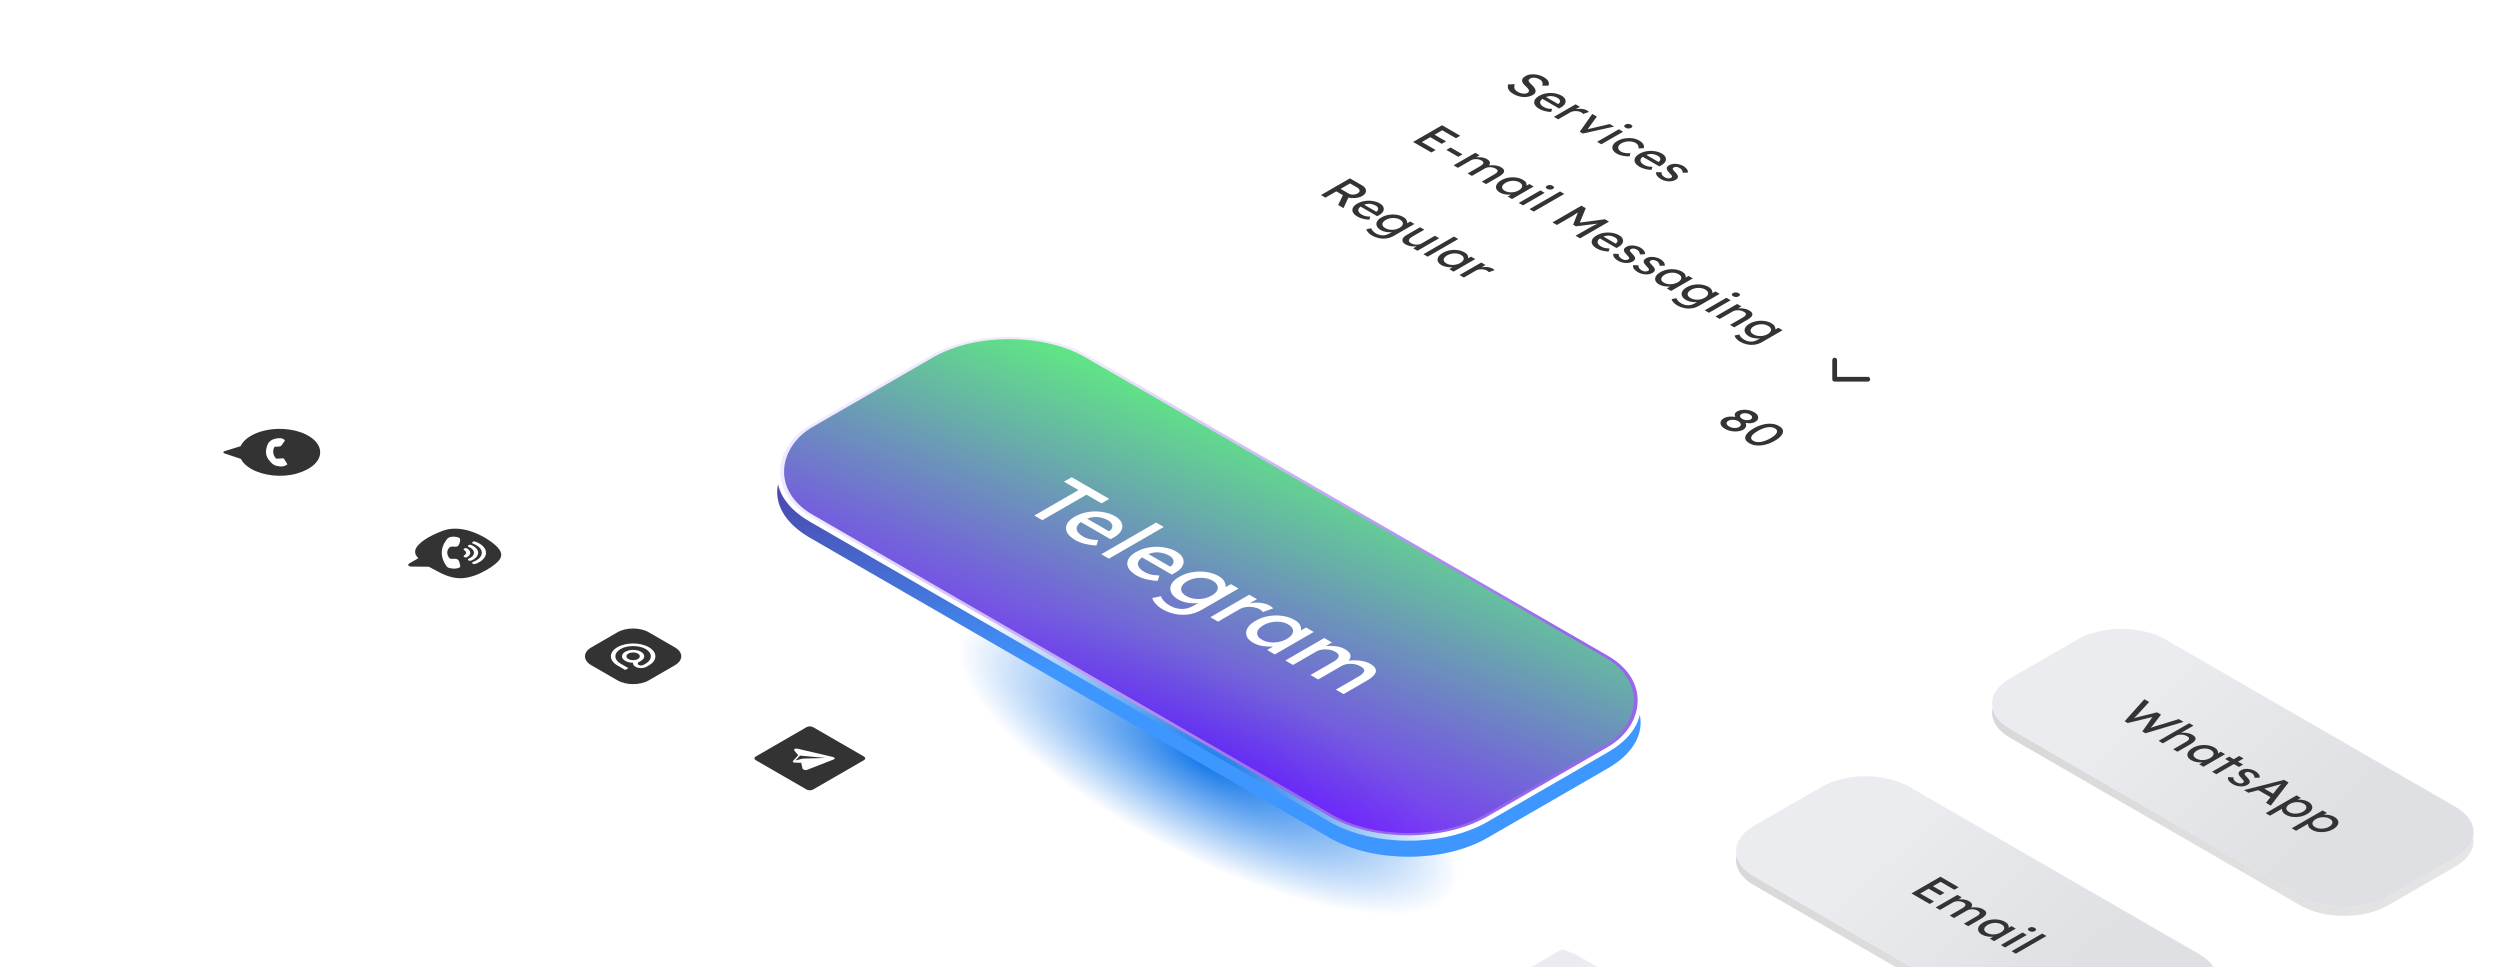 <svg width="636" height="246" viewBox="0 0 636 246" fill="none" xmlns="http://www.w3.org/2000/svg">
<g clip-path="url(#clip0_187_98394)">
<g filter="url(#filter0_dddddd_187_98394)">
<path d="M528.533 125.262C534.706 121.698 544.714 121.698 550.887 125.262L624.66 167.855C630.833 171.419 630.833 177.197 624.66 180.761L607.535 190.648C601.362 194.212 591.354 194.212 585.181 190.648L511.408 148.055C505.235 144.491 505.235 138.713 511.408 135.149L528.533 125.262Z" fill="white"/>
<path d="M511.408 148.055C507.819 145.983 506.317 143.162 506.901 140.464C507.322 142.406 508.824 144.286 511.408 145.778L585.181 188.371C591.354 191.935 601.362 191.935 607.535 188.371L624.66 178.483C627.244 176.992 628.746 175.112 629.167 173.169C629.752 175.868 628.249 178.689 624.66 180.761L607.535 190.648C601.362 194.212 591.354 194.212 585.181 190.648L511.408 148.055Z" fill="url(#paint0_linear_187_98394)"/>
<path d="M528.533 122.985C534.706 119.421 544.714 119.421 550.887 122.985L624.66 165.578C630.833 169.142 630.833 174.92 624.66 178.483L607.535 188.371C601.362 191.935 591.354 191.935 585.181 188.371L511.408 145.778C505.235 142.214 505.235 136.436 511.408 132.872L528.533 122.985Z" fill="url(#paint1_linear_187_98394)" fill-opacity="0.65"/>
<path d="M555.499 143.965L545.79 146.862L545.001 146.406L547.578 142.732L541.277 144.256L540.509 143.813L545.527 138.207L546.736 138.906L543.549 142.386C543.43 142.511 543.31 142.629 543.191 142.738C543.079 142.851 542.967 142.957 542.855 143.054C543.03 142.993 543.219 142.932 543.423 142.872C543.626 142.811 543.85 142.75 544.096 142.689L548.745 141.536L549.766 142.125L547.725 144.785C547.613 144.939 547.504 145.074 547.399 145.192C547.301 145.305 547.206 145.408 547.115 145.501C547.262 145.441 547.431 145.376 547.62 145.307C547.816 145.242 548.044 145.171 548.304 145.094L554.279 143.26L555.499 143.965Z" fill="#333333"/>
<path d="M557.677 147.215C558.175 147.502 558.459 147.783 558.529 148.059C558.599 148.334 558.515 148.601 558.277 148.86C558.045 149.124 557.719 149.377 557.299 149.62L553.932 151.563L552.849 150.938L556.141 149.037C556.408 148.883 556.611 148.725 556.752 148.563C556.892 148.401 556.937 148.237 556.888 148.071C556.839 147.905 556.653 147.741 556.331 147.579C556.05 147.417 555.742 147.308 555.405 147.251C555.068 147.194 554.739 147.186 554.416 147.227C554.094 147.267 553.813 147.356 553.575 147.494L550.23 149.425L549.146 148.8L556.93 144.306L558.014 144.931L554.879 146.741C555.307 146.688 555.78 146.698 556.299 146.771C556.825 146.84 557.284 146.988 557.677 147.215Z" fill="#333333"/>
<path d="M566.069 152.193L560.546 155.381L559.452 154.75L560.304 154.258C559.904 154.294 559.438 154.276 558.905 154.203C558.372 154.13 557.888 153.968 557.453 153.717C556.991 153.45 556.689 153.134 556.549 152.77C556.416 152.41 556.454 152.039 556.664 151.659C556.875 151.278 557.261 150.926 557.822 150.602C558.383 150.278 558.993 150.059 559.652 149.946C560.318 149.829 560.974 149.818 561.619 149.916C562.271 150.009 562.857 150.205 563.376 150.505C563.761 150.727 564.014 150.97 564.133 151.233C564.259 151.501 564.298 151.75 564.249 151.98L564.975 151.561L566.069 152.193ZM558.705 153.286C559.042 153.481 559.417 153.604 559.831 153.657C560.252 153.705 560.672 153.689 561.093 153.608C561.521 153.523 561.914 153.377 562.271 153.171C562.622 152.968 562.867 152.746 563.008 152.503C563.148 152.26 563.172 152.019 563.081 151.78C562.997 151.537 562.787 151.318 562.45 151.124C562.127 150.938 561.759 150.818 561.346 150.766C560.932 150.713 560.515 150.727 560.094 150.808C559.673 150.889 559.284 151.033 558.926 151.24C558.568 151.446 558.316 151.673 558.169 151.92C558.028 152.163 558 152.406 558.085 152.649C558.176 152.887 558.383 153.1 558.705 153.286Z" fill="#333333"/>
<path d="M563.826 157.275L562.743 156.65L567.213 154.069L566.067 153.407L567.119 152.799L568.265 153.461L569.675 152.647L570.758 153.273L569.349 154.087L570.632 154.828L569.58 155.435L568.297 154.694L563.826 157.275Z" fill="#333333"/>
<path d="M573.56 158.194C573.56 157.967 573.497 157.745 573.37 157.526C573.251 157.312 573.086 157.144 572.876 157.022C572.729 156.937 572.564 156.862 572.382 156.797C572.206 156.737 572.02 156.706 571.824 156.706C571.635 156.702 571.449 156.753 571.267 156.858C571.021 157.008 570.954 157.176 571.067 157.362C571.186 157.552 571.368 157.767 571.614 158.006C571.824 158.216 572.006 158.435 572.161 158.662C572.322 158.885 572.378 159.111 572.329 159.342C572.294 159.573 572.077 159.804 571.677 160.034C571.333 160.233 570.94 160.346 570.499 160.375C570.064 160.407 569.626 160.372 569.184 160.271C568.756 160.17 568.374 160.022 568.037 159.828C567.637 159.597 567.311 159.328 567.059 159.02C566.82 158.712 566.74 158.378 566.817 158.018L568.184 158.079C568.156 158.314 568.198 158.536 568.311 158.747C568.437 158.957 568.675 159.164 569.026 159.366C569.159 159.443 569.313 159.508 569.489 159.561C569.671 159.609 569.857 159.632 570.046 159.628C570.25 159.623 570.439 159.571 570.614 159.47C570.783 159.372 570.86 159.267 570.846 159.154C570.846 159.04 570.79 158.919 570.677 158.789C570.572 158.656 570.443 158.516 570.288 158.37C570.071 158.148 569.874 157.917 569.699 157.678C569.538 157.439 569.471 157.198 569.499 156.955C569.541 156.712 569.759 156.478 570.151 156.251C570.481 156.06 570.853 155.951 571.267 155.923C571.694 155.894 572.122 155.931 572.55 156.032C572.985 156.129 573.374 156.277 573.718 156.475C574.047 156.666 574.335 156.913 574.58 157.216C574.826 157.52 574.92 157.834 574.864 158.158L573.56 158.194Z" fill="#333333"/>
<path d="M576.468 164.574L577.605 163.117L574.522 161.337L571.998 161.993L570.841 161.325L581.055 158.72L582.212 159.388L577.678 165.273L576.468 164.574ZM578.067 160.42L576.037 160.949L578.288 162.248L579.224 161.04C579.379 160.845 579.551 160.641 579.74 160.426C579.936 160.208 580.133 159.989 580.329 159.77C579.936 159.884 579.544 159.997 579.151 160.11C578.765 160.228 578.404 160.331 578.067 160.42Z" fill="#333333"/>
<path d="M587.2 164.284C587.691 164.567 588.007 164.891 588.147 165.256C588.301 165.62 588.277 165.991 588.073 166.367C587.87 166.744 587.488 167.094 586.927 167.418C586.373 167.738 585.766 167.958 585.107 168.08C584.455 168.197 583.813 168.215 583.182 168.134C582.551 168.053 581.997 167.875 581.52 167.6C581.127 167.373 580.853 167.118 580.699 166.835C580.552 166.555 580.496 166.3 580.531 166.069L577.48 167.831L576.386 167.199L584.234 162.668L585.328 163.3L584.518 163.768C584.91 163.727 585.359 163.747 585.864 163.828C586.369 163.909 586.814 164.061 587.2 164.284ZM586.053 164.776C585.724 164.586 585.349 164.462 584.928 164.405C584.514 164.353 584.093 164.365 583.666 164.442C583.252 164.519 582.866 164.66 582.509 164.867C582.158 165.069 581.912 165.292 581.772 165.535C581.639 165.782 581.614 166.027 581.699 166.27C581.797 166.513 582.011 166.729 582.34 166.92C582.67 167.11 583.041 167.232 583.455 167.284C583.876 167.333 584.297 167.317 584.718 167.236C585.145 167.159 585.535 167.019 585.885 166.816C586.243 166.61 586.485 166.385 586.611 166.142C586.751 165.899 586.776 165.659 586.685 165.42C586.593 165.181 586.383 164.966 586.053 164.776Z" fill="#333333"/>
<path d="M593.836 168.115C594.327 168.399 594.643 168.723 594.783 169.087C594.937 169.451 594.913 169.822 594.709 170.198C594.506 170.575 594.124 170.925 593.563 171.249C593.009 171.569 592.402 171.79 591.743 171.911C591.091 172.029 590.449 172.047 589.818 171.966C589.187 171.885 588.633 171.707 588.156 171.431C587.763 171.205 587.49 170.95 587.335 170.666C587.188 170.387 587.132 170.132 587.167 169.901L584.116 171.662L583.022 171.03L590.87 166.5L591.964 167.131L591.154 167.599C591.547 167.559 591.995 167.579 592.5 167.66C593.005 167.741 593.451 167.893 593.836 168.115ZM592.69 168.607C592.36 168.417 591.985 168.293 591.564 168.237C591.15 168.184 590.73 168.196 590.302 168.273C589.888 168.35 589.502 168.492 589.145 168.698C588.794 168.901 588.549 169.123 588.408 169.366C588.275 169.613 588.251 169.858 588.335 170.101C588.433 170.344 588.647 170.561 588.976 170.751C589.306 170.941 589.678 171.063 590.091 171.116C590.512 171.164 590.933 171.148 591.354 171.067C591.781 170.99 592.171 170.85 592.521 170.648C592.879 170.441 593.121 170.217 593.247 169.974C593.387 169.731 593.412 169.49 593.321 169.251C593.23 169.012 593.019 168.798 592.69 168.607Z" fill="#333333"/>
</g>
<g filter="url(#filter1_dddddd_187_98394)">
<path d="M463.398 162.765C469.571 159.201 479.578 159.201 485.751 162.765L559.525 205.358C565.697 208.922 565.697 214.7 559.525 218.263L542.399 228.151C536.227 231.715 526.219 231.715 520.046 228.151L446.272 185.558C440.1 181.994 440.1 176.216 446.272 172.652L463.398 162.765Z" fill="white"/>
<path d="M446.272 185.558C442.683 183.485 441.181 180.665 441.766 177.966C442.186 179.909 443.689 181.788 446.272 183.28L520.046 225.873C526.219 229.437 536.227 229.437 542.399 225.873L559.525 215.986C562.108 214.494 563.611 212.615 564.031 210.672C564.616 213.371 563.114 216.191 559.525 218.263L542.399 228.151C536.227 231.715 526.219 231.715 520.046 228.151L446.272 185.558Z" fill="url(#paint2_linear_187_98394)"/>
<path d="M463.398 160.487C469.571 156.923 479.578 156.923 485.751 160.487L559.525 203.08C565.697 206.644 565.697 212.422 559.525 215.986L542.399 225.873C536.227 229.437 526.219 229.437 520.046 225.873L446.272 183.28C440.1 179.716 440.1 173.938 446.272 170.374L463.398 160.487Z" fill="url(#paint3_linear_187_98394)" fill-opacity="0.65"/>
<path d="M493.64 183.359L498.279 186.038L497.185 186.669L493.683 184.647L491.736 185.771L494.661 187.459L493.567 188.091L490.642 186.402L488.507 187.635L492.01 189.657L490.916 190.289L486.277 187.611L493.64 183.359Z" fill="#333333"/>
<path d="M500.891 189.562C501.347 189.825 501.606 190.096 501.669 190.376C501.739 190.651 501.655 190.926 501.417 191.202C501.69 191.157 502.009 191.139 502.374 191.147C502.746 191.151 503.117 191.191 503.489 191.268C503.861 191.345 504.19 191.467 504.478 191.633C504.955 191.908 505.221 192.183 505.277 192.459C505.341 192.73 505.249 192.997 505.004 193.26C504.772 193.524 504.443 193.779 504.015 194.026L500.702 195.939L499.608 195.307L502.858 193.43C503.265 193.196 503.517 192.961 503.615 192.726C503.714 192.491 503.549 192.25 503.121 192.003C502.714 191.768 502.248 191.649 501.722 191.645C501.21 191.641 500.772 191.744 500.407 191.955L497.104 193.862L496.01 193.23L499.281 191.341C499.674 191.115 499.913 190.88 499.997 190.637C500.081 190.394 499.93 190.161 499.544 189.938C499.278 189.785 498.98 189.681 498.65 189.629C498.321 189.576 497.998 189.572 497.683 189.616C497.374 189.657 497.1 189.746 496.862 189.884L493.538 191.803L492.444 191.171L497.967 187.983L499.061 188.614L498.177 189.125C498.598 189.076 499.057 189.082 499.555 189.143C500.067 189.204 500.512 189.343 500.891 189.562Z" fill="#333333"/>
<path d="M512.819 196.558L507.296 199.746L506.202 199.114L507.054 198.623C506.654 198.659 506.188 198.641 505.655 198.568C505.122 198.495 504.638 198.333 504.203 198.082C503.741 197.815 503.439 197.499 503.299 197.135C503.165 196.774 503.204 196.404 503.414 196.023C503.625 195.643 504.011 195.29 504.572 194.966C505.133 194.643 505.743 194.424 506.402 194.31C507.068 194.193 507.724 194.183 508.369 194.28C509.021 194.373 509.607 194.57 510.126 194.869C510.511 195.092 510.764 195.335 510.883 195.598C511.009 195.865 511.048 196.114 510.999 196.345L511.725 195.926L512.819 196.558ZM505.455 197.651C505.792 197.845 506.167 197.969 506.581 198.021C507.001 198.07 507.422 198.054 507.843 197.973C508.271 197.888 508.664 197.742 509.021 197.535C509.372 197.333 509.617 197.11 509.758 196.867C509.898 196.624 509.922 196.384 509.831 196.145C509.747 195.902 509.537 195.683 509.2 195.489C508.877 195.302 508.509 195.183 508.095 195.13C507.682 195.078 507.264 195.092 506.844 195.173C506.423 195.254 506.034 195.398 505.676 195.604C505.318 195.811 505.066 196.037 504.919 196.284C504.778 196.527 504.75 196.77 504.835 197.013C504.926 197.252 505.133 197.465 505.455 197.651Z" fill="#333333"/>
<path d="M516.256 197.158C516.011 197.016 515.892 196.874 515.899 196.733C515.906 196.591 516.011 196.461 516.214 196.344C516.39 196.243 516.607 196.186 516.867 196.174C517.126 196.162 517.378 196.226 517.624 196.368C517.869 196.51 517.989 196.652 517.982 196.793C517.975 196.935 517.869 197.065 517.666 197.182C517.491 197.283 517.273 197.34 517.014 197.352C516.754 197.364 516.502 197.299 516.256 197.158ZM510.092 201.36L509.009 200.735L514.531 197.546L515.615 198.172L510.092 201.36Z" fill="#333333"/>
<path d="M511.737 202.31L519.521 197.816L520.604 198.441L512.82 202.935L511.737 202.31Z" fill="#333333"/>
</g>
<g filter="url(#filter2_bdddddddd_187_98394)">
<rect width="165.902" height="99.406" rx="12.906" transform="matrix(0.866 0.5 -0.866 0.5 390.088 0)" fill="url(#paint4_linear_187_98394)" fill-opacity="0.65" shape-rendering="crispEdges"/>
<rect x="1.35748e-08" y="-0.228" width="166.357" height="99.861" rx="13.133" transform="matrix(0.866 0.5 -0.866 0.5 389.89 -0.114)" stroke="#EBEEF5" stroke-width="0.455" shape-rendering="crispEdges"/>
</g>
<path d="M366.855 31.86L371.494 34.539L370.4 35.17L366.897 33.148L364.951 34.271L367.875 35.96L366.781 36.591L363.857 34.903L361.721 36.136L365.224 38.158L364.13 38.79L359.491 36.112L366.855 31.86ZM367.951 38.142L369.024 37.522L372.054 39.271L370.981 39.891L367.951 38.142ZM378.245 40.453C378.701 40.716 378.96 40.987 379.023 41.267C379.093 41.542 379.009 41.817 378.771 42.093C379.044 42.048 379.363 42.03 379.728 42.038C380.1 42.042 380.471 42.083 380.843 42.159C381.215 42.236 381.544 42.358 381.832 42.524C382.309 42.799 382.575 43.075 382.631 43.35C382.695 43.621 382.603 43.888 382.358 44.151C382.126 44.415 381.797 44.67 381.369 44.917L378.056 46.83L376.962 46.198L380.212 44.322C380.619 44.087 380.871 43.852 380.969 43.617C381.068 43.382 380.903 43.141 380.475 42.894C380.068 42.66 379.602 42.54 379.076 42.536C378.564 42.532 378.126 42.635 377.761 42.846L374.458 44.753L373.364 44.121L376.635 42.232C377.028 42.006 377.267 41.771 377.351 41.528C377.435 41.285 377.284 41.052 376.898 40.829C376.632 40.675 376.334 40.572 376.004 40.52C375.675 40.467 375.352 40.463 375.037 40.508C374.728 40.548 374.454 40.637 374.216 40.775L370.892 42.694L369.798 42.062L375.321 38.874L376.415 39.505L375.531 40.016C375.952 39.967 376.411 39.973 376.909 40.034C377.421 40.094 377.866 40.234 378.245 40.453ZM390.173 47.449L384.65 50.637L383.556 50.005L384.408 49.514C384.008 49.55 383.542 49.532 383.009 49.459C382.476 49.386 381.992 49.224 381.557 48.973C381.095 48.706 380.793 48.39 380.653 48.026C380.519 47.665 380.558 47.295 380.768 46.914C380.979 46.534 381.365 46.181 381.926 45.857C382.487 45.533 383.097 45.315 383.756 45.202C384.422 45.084 385.078 45.074 385.723 45.171C386.375 45.264 386.961 45.461 387.48 45.76C387.865 45.983 388.118 46.226 388.237 46.489C388.363 46.756 388.402 47.005 388.353 47.236L389.079 46.817L390.173 47.449ZM382.809 48.542C383.146 48.736 383.521 48.86 383.935 48.912C384.355 48.961 384.776 48.945 385.197 48.864C385.625 48.779 386.017 48.633 386.375 48.426C386.726 48.224 386.971 48.001 387.111 47.758C387.252 47.515 387.276 47.275 387.185 47.036C387.101 46.793 386.891 46.574 386.554 46.38C386.231 46.194 385.863 46.074 385.449 46.021C385.036 45.969 384.618 45.983 384.198 46.064C383.777 46.145 383.388 46.289 383.03 46.495C382.672 46.702 382.42 46.928 382.273 47.175C382.132 47.418 382.104 47.661 382.189 47.904C382.28 48.143 382.487 48.356 382.809 48.542ZM393.61 48.049C393.365 47.907 393.246 47.765 393.253 47.624C393.26 47.482 393.365 47.352 393.568 47.235C393.744 47.134 393.961 47.077 394.221 47.065C394.48 47.053 394.732 47.117 394.978 47.259C395.223 47.401 395.343 47.543 395.336 47.684C395.329 47.826 395.223 47.956 395.02 48.073C394.845 48.174 394.627 48.231 394.368 48.243C394.108 48.255 393.856 48.19 393.61 48.049ZM387.446 52.251L386.363 51.626L391.885 48.437L392.969 49.063L387.446 52.251ZM389.091 53.201L396.875 48.707L397.958 49.332L390.174 53.826L389.091 53.201ZM403.421 52.972L401.906 56.628L408.28 55.778L409.332 56.385L401.969 60.636L400.833 59.98L403.852 58.237C404.294 57.982 404.718 57.745 405.125 57.527C405.545 57.308 405.973 57.097 406.408 56.895L400.896 57.575L400.202 57.174L401.422 54.028C401.071 54.279 400.707 54.522 400.328 54.757C399.949 54.992 399.539 55.237 399.097 55.492L396.078 57.235L394.942 56.579L402.305 52.328L403.421 52.972ZM409.23 63.99L409.219 63.984C408.778 63.98 408.276 63.913 407.715 63.784C407.154 63.654 406.66 63.466 406.232 63.219C405.657 62.887 405.268 62.525 405.064 62.132C404.875 61.739 404.868 61.35 405.043 60.966C405.226 60.577 405.587 60.227 406.127 59.915C406.744 59.559 407.399 59.33 408.094 59.229C408.795 59.123 409.475 59.127 410.134 59.241C410.801 59.35 411.386 59.551 411.891 59.842C412.354 60.109 412.659 60.419 412.806 60.771C412.961 61.12 412.95 61.474 412.775 61.834C412.599 62.194 412.245 62.529 411.712 62.836L411.239 63.097L407.01 60.656C406.575 60.98 406.383 61.326 406.432 61.694C406.495 62.063 406.793 62.401 407.326 62.709C407.712 62.931 408.094 63.071 408.472 63.128C408.858 63.18 409.195 63.213 409.482 63.225L409.23 63.99ZM410.892 60.419C410.478 60.18 410.019 60.028 409.514 59.964C409.016 59.895 408.483 59.968 407.915 60.182L411.008 61.968L411.081 61.925C411.299 61.775 411.428 61.607 411.47 61.421C411.52 61.239 411.491 61.061 411.386 60.887C411.288 60.709 411.123 60.553 410.892 60.419ZM417.182 64.719C417.182 64.492 417.119 64.269 416.992 64.05C416.873 63.836 416.708 63.668 416.498 63.546C416.351 63.461 416.186 63.386 416.004 63.322C415.828 63.261 415.642 63.231 415.446 63.231C415.257 63.227 415.071 63.277 414.889 63.382C414.643 63.532 414.576 63.7 414.689 63.886C414.808 64.077 414.99 64.291 415.236 64.53C415.446 64.741 415.628 64.96 415.783 65.186C415.944 65.409 416 65.636 415.951 65.866C415.916 66.097 415.698 66.328 415.299 66.559C414.955 66.757 414.562 66.871 414.121 66.899C413.686 66.931 413.248 66.897 412.806 66.796C412.378 66.694 411.996 66.547 411.659 66.352C411.259 66.121 410.933 65.852 410.681 65.544C410.442 65.237 410.362 64.903 410.439 64.542L411.806 64.603C411.778 64.838 411.82 65.061 411.933 65.271C412.059 65.482 412.297 65.688 412.648 65.891C412.781 65.968 412.935 66.032 413.111 66.085C413.293 66.134 413.479 66.156 413.668 66.152C413.872 66.148 414.061 66.095 414.236 65.994C414.405 65.897 414.482 65.791 414.468 65.678C414.468 65.565 414.412 65.443 414.299 65.314C414.194 65.18 414.065 65.04 413.91 64.895C413.693 64.672 413.496 64.441 413.321 64.202C413.16 63.964 413.093 63.723 413.121 63.48C413.163 63.237 413.381 63.002 413.773 62.775C414.103 62.585 414.475 62.475 414.889 62.447C415.316 62.419 415.744 62.455 416.172 62.556C416.607 62.654 416.996 62.801 417.339 63C417.669 63.19 417.957 63.437 418.202 63.741C418.448 64.044 418.542 64.358 418.486 64.682L417.182 64.719ZM422.215 67.625C422.215 67.398 422.152 67.175 422.026 66.957C421.907 66.742 421.742 66.574 421.532 66.453C421.384 66.368 421.219 66.293 421.037 66.228C420.862 66.167 420.676 66.137 420.48 66.137C420.29 66.133 420.104 66.183 419.922 66.289C419.677 66.438 419.61 66.606 419.722 66.793C419.841 66.983 420.024 67.198 420.269 67.436C420.48 67.647 420.662 67.866 420.816 68.092C420.978 68.315 421.034 68.542 420.985 68.773C420.949 69.003 420.732 69.234 420.332 69.465C419.989 69.663 419.596 69.777 419.154 69.805C418.719 69.837 418.281 69.803 417.839 69.702C417.412 69.601 417.029 69.453 416.693 69.258C416.293 69.028 415.967 68.758 415.714 68.451C415.476 68.143 415.395 67.809 415.472 67.449L416.84 67.509C416.812 67.744 416.854 67.967 416.966 68.177C417.092 68.388 417.331 68.594 417.682 68.797C417.815 68.874 417.969 68.939 418.144 68.991C418.327 69.04 418.513 69.062 418.702 69.058C418.905 69.054 419.095 69.001 419.27 68.9C419.438 68.803 419.515 68.698 419.501 68.584C419.501 68.471 419.445 68.35 419.333 68.22C419.228 68.086 419.098 67.947 418.944 67.801C418.726 67.578 418.53 67.347 418.355 67.109C418.193 66.87 418.127 66.629 418.155 66.386C418.197 66.143 418.414 65.908 418.807 65.681C419.137 65.491 419.508 65.382 419.922 65.353C420.35 65.325 420.778 65.361 421.205 65.463C421.64 65.56 422.029 65.708 422.373 65.906C422.703 66.096 422.99 66.343 423.236 66.647C423.481 66.951 423.576 67.264 423.52 67.588L422.215 67.625ZM430.657 70.822L425.135 74.011L424.041 73.379L424.893 72.887C424.493 72.924 424.027 72.906 423.494 72.833C422.961 72.76 422.477 72.598 422.042 72.347C421.579 72.08 421.278 71.764 421.137 71.399C421.004 71.039 421.043 70.668 421.253 70.288C421.463 69.907 421.849 69.555 422.41 69.231C422.971 68.907 423.581 68.689 424.24 68.575C424.907 68.458 425.562 68.448 426.208 68.545C426.86 68.638 427.445 68.834 427.964 69.134C428.35 69.357 428.602 69.6 428.722 69.863C428.848 70.13 428.886 70.379 428.837 70.61L429.563 70.191L430.657 70.822ZM423.294 71.916C423.63 72.11 424.005 72.233 424.419 72.286C424.84 72.335 425.261 72.318 425.682 72.237C426.109 72.152 426.502 72.007 426.86 71.8C427.21 71.598 427.456 71.375 427.596 71.132C427.736 70.889 427.761 70.648 427.67 70.409C427.586 70.166 427.375 69.948 427.039 69.754C426.716 69.567 426.348 69.448 425.934 69.395C425.52 69.343 425.103 69.357 424.682 69.438C424.261 69.519 423.872 69.662 423.515 69.869C423.157 70.075 422.904 70.302 422.757 70.549C422.617 70.792 422.589 71.035 422.673 71.278C422.764 71.517 422.971 71.729 423.294 71.916ZM426.49 75.85C426.539 76.064 426.672 76.291 426.889 76.53C427.107 76.769 427.366 76.975 427.668 77.15C428.236 77.478 428.811 77.648 429.393 77.66C429.968 77.676 430.532 77.524 431.086 77.204L431.76 76.816C431.493 76.856 431.192 76.868 430.855 76.852C430.525 76.832 430.189 76.779 429.845 76.694C429.509 76.605 429.207 76.484 428.941 76.33C428.429 76.034 428.088 75.696 427.92 75.316C427.752 74.935 427.762 74.548 427.952 74.156C428.148 73.767 428.523 73.412 429.077 73.093C429.638 72.769 430.252 72.552 430.918 72.443C431.591 72.329 432.254 72.319 432.906 72.412C433.565 72.51 434.148 72.704 434.652 72.996C435.073 73.238 435.35 73.508 435.483 73.803C435.631 74.099 435.68 74.358 435.631 74.581L436.399 74.137L437.482 74.763L432.296 77.757C431.637 78.138 430.974 78.366 430.308 78.443C429.642 78.528 429 78.498 428.383 78.352C427.766 78.214 427.205 78 426.7 77.708C426.307 77.482 425.978 77.218 425.711 76.919C425.445 76.627 425.29 76.356 425.248 76.105L426.49 75.85ZM433.811 73.651C433.474 73.457 433.089 73.332 432.654 73.275C432.233 73.218 431.802 73.228 431.36 73.305C430.932 73.382 430.539 73.524 430.182 73.73C429.824 73.937 429.579 74.164 429.445 74.41C429.319 74.662 429.302 74.911 429.393 75.158C429.498 75.404 429.719 75.625 430.056 75.82C430.406 76.022 430.792 76.152 431.213 76.208C431.64 76.269 432.068 76.261 432.496 76.184C432.931 76.103 433.327 75.959 433.685 75.753C434.049 75.542 434.298 75.313 434.432 75.067C434.565 74.82 434.579 74.573 434.474 74.326C434.382 74.079 434.162 73.854 433.811 73.651ZM440.926 75.367C440.681 75.225 440.562 75.083 440.569 74.941C440.576 74.8 440.681 74.67 440.884 74.553C441.059 74.451 441.277 74.395 441.536 74.383C441.796 74.371 442.048 74.435 442.294 74.577C442.539 74.719 442.658 74.861 442.651 75.002C442.644 75.144 442.539 75.273 442.336 75.391C442.161 75.492 441.943 75.549 441.684 75.561C441.424 75.573 441.172 75.508 440.926 75.367ZM434.762 79.569L433.679 78.944L439.201 75.755L440.285 76.381L434.762 79.569ZM444.937 78.933C445.435 79.221 445.719 79.502 445.789 79.778C445.86 80.053 445.775 80.32 445.537 80.579C445.306 80.843 444.98 81.096 444.559 81.338L441.193 83.282L440.109 82.656L443.402 80.755C443.668 80.602 443.871 80.444 444.012 80.282C444.152 80.12 444.198 79.956 444.148 79.79C444.099 79.624 443.914 79.46 443.591 79.298C443.31 79.136 443.002 79.027 442.665 78.97C442.329 78.913 441.999 78.905 441.676 78.946C441.354 78.986 441.073 79.075 440.835 79.213L437.49 81.144L436.406 80.519L441.929 77.33L443.012 77.956L442.139 78.46C442.567 78.407 443.04 78.417 443.559 78.49C444.085 78.559 444.545 78.707 444.937 78.933ZM442.505 85.096C442.554 85.311 442.687 85.537 442.904 85.776C443.122 86.015 443.381 86.222 443.683 86.396C444.251 86.724 444.826 86.894 445.408 86.906C445.983 86.922 446.548 86.77 447.102 86.451L447.775 86.062C447.508 86.102 447.207 86.115 446.87 86.098C446.54 86.078 446.204 86.025 445.86 85.94C445.524 85.851 445.222 85.73 444.956 85.576C444.444 85.28 444.104 84.942 443.935 84.562C443.767 84.181 443.777 83.794 443.967 83.402C444.163 83.013 444.538 82.659 445.092 82.339C445.653 82.015 446.267 81.798 446.933 81.689C447.606 81.576 448.269 81.566 448.921 81.659C449.581 81.756 450.163 81.95 450.668 82.242C451.088 82.485 451.365 82.754 451.499 83.049C451.646 83.345 451.695 83.604 451.646 83.827L452.414 83.384L453.497 84.009L448.311 87.003C447.652 87.384 446.989 87.613 446.323 87.689C445.657 87.775 445.015 87.744 444.398 87.598C443.781 87.461 443.22 87.246 442.715 86.955C442.322 86.728 441.993 86.465 441.726 86.165C441.46 85.874 441.305 85.602 441.263 85.351L442.505 85.096ZM449.826 82.898C449.489 82.703 449.104 82.578 448.669 82.521C448.248 82.465 447.817 82.475 447.375 82.552C446.947 82.628 446.555 82.77 446.197 82.977C445.839 83.183 445.594 83.41 445.461 83.657C445.334 83.908 445.317 84.157 445.408 84.404C445.513 84.651 445.734 84.871 446.071 85.066C446.421 85.268 446.807 85.398 447.228 85.454C447.656 85.515 448.083 85.507 448.511 85.43C448.946 85.349 449.342 85.206 449.7 84.999C450.064 84.788 450.313 84.56 450.447 84.313C450.58 84.066 450.594 83.819 450.489 83.572C450.398 83.325 450.177 83.1 449.826 82.898Z" fill="#333333"/>
<path d="M385.346 21.414C385.22 21.819 385.195 22.177 385.272 22.489C385.363 22.801 385.658 23.1 386.156 23.388C386.394 23.525 386.661 23.635 386.955 23.716C387.25 23.797 387.541 23.835 387.828 23.831C388.116 23.827 388.361 23.766 388.565 23.649C388.915 23.447 389.038 23.201 388.933 22.914C388.835 22.631 388.568 22.303 388.133 21.93C387.586 21.452 387.281 20.997 387.218 20.564C387.162 20.126 387.464 19.718 388.123 19.337C388.544 19.094 389.024 18.95 389.564 18.906C390.111 18.865 390.661 18.908 391.215 19.033C391.769 19.159 392.271 19.351 392.72 19.61C393.302 19.946 393.691 20.3 393.887 20.673C394.084 21.046 394.094 21.42 393.919 21.797L392.33 21.791C392.457 21.499 392.474 21.213 392.383 20.934C392.292 20.655 392.053 20.404 391.668 20.181C391.282 19.958 390.865 19.823 390.416 19.774C389.981 19.726 389.606 19.792 389.29 19.975C388.933 20.181 388.807 20.412 388.912 20.667C389.031 20.922 389.269 21.209 389.627 21.529C389.957 21.817 390.22 22.118 390.416 22.434C390.612 22.75 390.686 23.056 390.637 23.351C390.602 23.647 390.388 23.908 389.995 24.135C389.294 24.54 388.498 24.724 387.607 24.687C386.717 24.651 385.854 24.392 385.02 23.91C384.452 23.582 384.045 23.218 383.799 22.817C383.561 22.42 383.519 21.975 383.673 21.481L385.346 21.414ZM394.613 28.489L394.603 28.483C394.161 28.479 393.66 28.413 393.099 28.283C392.538 28.153 392.043 27.965 391.615 27.718C391.04 27.386 390.651 27.024 390.448 26.631C390.258 26.238 390.251 25.85 390.427 25.465C390.609 25.076 390.97 24.726 391.51 24.414C392.127 24.058 392.783 23.829 393.477 23.728C394.179 23.623 394.859 23.627 395.518 23.74C396.184 23.849 396.77 24.05 397.275 24.341C397.738 24.609 398.043 24.918 398.19 25.271C398.344 25.619 398.334 25.973 398.158 26.333C397.983 26.694 397.629 27.028 397.096 27.335L396.623 27.597L392.394 25.155C391.959 25.479 391.766 25.825 391.815 26.194C391.878 26.562 392.176 26.9 392.709 27.208C393.095 27.431 393.477 27.57 393.856 27.627C394.242 27.68 394.578 27.712 394.866 27.724L394.613 28.489ZM396.275 24.918C395.862 24.68 395.402 24.528 394.897 24.463C394.4 24.394 393.867 24.467 393.299 24.681L396.391 26.467L396.465 26.424C396.682 26.275 396.812 26.107 396.854 25.921C396.903 25.738 396.875 25.56 396.77 25.386C396.672 25.208 396.507 25.052 396.275 24.918ZM402.755 28.999C402.72 28.939 402.66 28.872 402.576 28.799C402.506 28.726 402.414 28.657 402.302 28.592C402.078 28.463 401.797 28.37 401.461 28.313C401.131 28.252 400.784 28.242 400.419 28.283C400.069 28.323 399.746 28.428 399.452 28.598L396.401 30.36L395.307 29.728L400.83 26.54L401.924 27.171L400.882 27.772C401.373 27.667 401.882 27.641 402.407 27.694C402.94 27.75 403.379 27.878 403.722 28.076C403.982 28.226 404.147 28.361 404.217 28.483L402.755 28.999ZM406.238 29.662L403.903 32.869L409.52 31.557L410.635 32.201L402.661 33.974L401.883 33.525L405.07 28.988L406.238 29.662ZM413.551 32.5C413.306 32.358 413.187 32.216 413.194 32.075C413.201 31.933 413.306 31.803 413.509 31.686C413.684 31.585 413.902 31.528 414.161 31.516C414.421 31.504 414.673 31.568 414.919 31.71C415.164 31.852 415.283 31.994 415.276 32.135C415.269 32.277 415.164 32.407 414.961 32.524C414.785 32.625 414.568 32.682 414.309 32.694C414.049 32.706 413.797 32.641 413.551 32.5ZM407.387 36.702L406.303 36.077L411.826 32.888L412.909 33.514L407.387 36.702ZM412.492 36.455C412.127 36.666 411.882 36.901 411.756 37.16C411.644 37.419 411.637 37.674 411.735 37.925C411.847 38.176 412.057 38.391 412.366 38.569C412.717 38.771 413.113 38.895 413.555 38.939C413.996 38.984 414.396 38.996 414.754 38.976L414.617 39.747C414.294 39.779 413.933 39.777 413.533 39.741C413.141 39.7 412.745 39.626 412.345 39.516C411.952 39.403 411.594 39.253 411.272 39.067C410.767 38.775 410.437 38.439 410.283 38.059C410.129 37.678 410.15 37.293 410.346 36.905C410.55 36.52 410.921 36.172 411.461 35.86C412.008 35.544 412.611 35.33 413.271 35.216C413.944 35.103 414.61 35.091 415.269 35.18C415.928 35.269 416.51 35.459 417.015 35.751C417.527 36.046 417.878 36.37 418.067 36.722C418.264 37.071 418.295 37.397 418.162 37.7L416.826 37.779C416.903 37.548 416.875 37.297 416.742 37.026C416.623 36.755 416.423 36.538 416.142 36.376C415.813 36.186 415.43 36.062 414.996 36.006C414.568 35.945 414.133 35.953 413.691 36.03C413.256 36.103 412.857 36.245 412.492 36.455ZM420.131 43.222L420.12 43.216C419.678 43.212 419.177 43.145 418.616 43.015C418.055 42.886 417.56 42.697 417.133 42.45C416.558 42.118 416.168 41.756 415.965 41.363C415.776 40.971 415.769 40.582 415.944 40.197C416.126 39.809 416.488 39.459 417.028 39.147C417.645 38.79 418.3 38.562 418.995 38.46C419.696 38.355 420.376 38.359 421.035 38.473C421.702 38.582 422.287 38.782 422.792 39.074C423.255 39.341 423.56 39.651 423.707 40.003C423.861 40.351 423.851 40.706 423.676 41.066C423.5 41.426 423.146 41.76 422.613 42.068L422.14 42.329L417.911 39.888C417.476 40.212 417.283 40.558 417.333 40.926C417.396 41.295 417.694 41.633 418.227 41.94C418.612 42.163 418.995 42.303 419.373 42.359C419.759 42.412 420.096 42.444 420.383 42.457L420.131 43.222ZM421.793 39.651C421.379 39.412 420.92 39.26 420.415 39.195C419.917 39.126 419.384 39.199 418.816 39.414L421.908 41.2L421.982 41.157C422.199 41.007 422.329 40.839 422.371 40.653C422.42 40.471 422.392 40.292 422.287 40.118C422.189 39.94 422.024 39.784 421.793 39.651ZM428.083 43.95C428.083 43.724 428.019 43.501 427.893 43.282C427.774 43.068 427.609 42.9 427.399 42.778C427.252 42.693 427.087 42.618 426.904 42.553C426.729 42.493 426.543 42.462 426.347 42.462C426.158 42.458 425.972 42.509 425.789 42.614C425.544 42.764 425.477 42.932 425.589 43.118C425.709 43.309 425.891 43.523 426.136 43.762C426.347 43.972 426.529 44.191 426.683 44.418C426.845 44.641 426.901 44.867 426.852 45.098C426.817 45.329 426.599 45.56 426.2 45.791C425.856 45.989 425.463 46.102 425.021 46.131C424.587 46.163 424.148 46.129 423.707 46.027C423.279 45.926 422.897 45.778 422.56 45.584C422.16 45.353 421.834 45.084 421.582 44.776C421.343 44.468 421.263 44.135 421.34 43.774L422.707 43.835C422.679 44.07 422.721 44.292 422.833 44.503C422.96 44.714 423.198 44.92 423.549 45.122C423.682 45.199 423.836 45.264 424.012 45.317C424.194 45.365 424.38 45.388 424.569 45.384C424.773 45.38 424.962 45.327 425.137 45.226C425.305 45.129 425.383 45.023 425.369 44.91C425.369 44.797 425.312 44.675 425.2 44.545C425.095 44.412 424.965 44.272 424.811 44.126C424.594 43.904 424.397 43.673 424.222 43.434C424.061 43.195 423.994 42.954 424.022 42.711C424.064 42.468 424.282 42.234 424.674 42.007C425.004 41.816 425.376 41.707 425.789 41.679C426.217 41.651 426.645 41.687 427.073 41.788C427.507 41.885 427.897 42.033 428.24 42.231C428.57 42.422 428.857 42.669 429.103 42.972C429.348 43.276 429.443 43.59 429.387 43.914L428.083 43.95Z" fill="#333333"/>
<path d="M346.526 49.88C346.084 50.135 345.54 50.295 344.895 50.359C344.257 50.428 343.636 50.394 343.033 50.256L341.792 52.953L340.425 52.151L341.634 49.655L339.951 48.683L337.185 50.281L336.049 49.625L343.412 45.373L346.547 47.183C346.932 47.406 347.206 47.673 347.367 47.985C347.536 48.301 347.557 48.624 347.43 48.956C347.311 49.293 347.01 49.6 346.526 49.88ZM345.263 47.705L343.454 46.661L341.045 48.052L343.149 49.266C343.486 49.461 343.864 49.542 344.285 49.509C344.713 49.481 345.078 49.38 345.379 49.206C345.765 48.983 345.933 48.732 345.884 48.453C345.842 48.169 345.635 47.92 345.263 47.705ZM348.354 55.891L348.343 55.885C347.901 55.881 347.4 55.814 346.839 55.684C346.278 55.555 345.784 55.367 345.356 55.12C344.781 54.788 344.392 54.425 344.188 54.032C343.999 53.64 343.992 53.251 344.167 52.866C344.349 52.478 344.711 52.127 345.251 51.816C345.868 51.459 346.523 51.231 347.218 51.129C347.919 51.024 348.599 51.028 349.258 51.142C349.925 51.251 350.51 51.451 351.015 51.743C351.478 52.01 351.783 52.32 351.93 52.672C352.085 53.02 352.074 53.374 351.899 53.735C351.723 54.095 351.369 54.429 350.836 54.737L350.363 54.998L346.134 52.557C345.699 52.881 345.507 53.227 345.556 53.595C345.619 53.964 345.917 54.302 346.45 54.609C346.836 54.832 347.218 54.972 347.596 55.029C347.982 55.081 348.319 55.114 348.606 55.126L348.354 55.891ZM350.016 52.32C349.602 52.081 349.143 51.929 348.638 51.864C348.14 51.795 347.607 51.868 347.039 52.083L350.132 53.868L350.205 53.826C350.423 53.676 350.552 53.508 350.594 53.322C350.643 53.14 350.615 52.962 350.51 52.787C350.412 52.609 350.247 52.453 350.016 52.32ZM348.838 58.065C348.887 58.28 349.021 58.507 349.238 58.746C349.455 58.984 349.715 59.191 350.016 59.365C350.584 59.693 351.159 59.863 351.742 59.875C352.317 59.892 352.881 59.74 353.435 59.42L354.108 59.031C353.842 59.072 353.54 59.084 353.204 59.068C352.874 59.047 352.537 58.995 352.194 58.91C351.857 58.821 351.556 58.699 351.289 58.545C350.777 58.25 350.437 57.912 350.269 57.531C350.101 57.15 350.111 56.764 350.3 56.371C350.497 55.982 350.872 55.628 351.426 55.308C351.987 54.984 352.601 54.768 353.267 54.658C353.94 54.545 354.603 54.535 355.255 54.628C355.914 54.725 356.496 54.919 357.001 55.211C357.422 55.454 357.699 55.723 357.832 56.019C357.979 56.314 358.029 56.573 357.979 56.796L358.747 56.353L359.831 56.978L354.645 59.972C353.986 60.353 353.323 60.582 352.657 60.659C351.99 60.744 351.349 60.713 350.732 60.568C350.115 60.43 349.554 60.215 349.049 59.924C348.656 59.697 348.326 59.434 348.06 59.134C347.793 58.843 347.639 58.572 347.597 58.321L348.838 58.065ZM356.16 55.867C355.823 55.673 355.437 55.547 355.002 55.49C354.582 55.434 354.15 55.444 353.709 55.521C353.281 55.598 352.888 55.739 352.53 55.946C352.173 56.152 351.927 56.379 351.794 56.626C351.668 56.877 351.65 57.126 351.742 57.373C351.847 57.62 352.068 57.841 352.404 58.035C352.755 58.237 353.141 58.367 353.561 58.424C353.989 58.484 354.417 58.476 354.845 58.4C355.279 58.319 355.676 58.175 356.033 57.968C356.398 57.758 356.647 57.529 356.78 57.282C356.913 57.035 356.927 56.788 356.822 56.541C356.731 56.294 356.51 56.069 356.16 55.867ZM361.71 61.901L365.034 59.982L366.117 60.608L360.595 63.796L359.511 63.171L360.395 62.66C359.974 62.717 359.504 62.713 358.985 62.648C358.48 62.584 358.01 62.426 357.575 62.175C357 61.843 356.73 61.46 356.766 61.027C356.801 60.593 357.165 60.176 357.86 59.776L361.268 57.808L362.351 58.434L359.238 60.231C358.957 60.393 358.74 60.567 358.585 60.754C358.438 60.944 358.385 61.136 358.428 61.33C358.484 61.525 358.662 61.709 358.964 61.883C359.343 62.102 359.788 62.221 360.3 62.241C360.812 62.262 361.282 62.148 361.71 61.901ZM362.114 64.674L369.898 60.179L370.982 60.805L363.198 65.299L362.114 64.674ZM375.308 65.914L369.785 69.102L368.691 68.471L369.543 67.979C369.143 68.015 368.677 67.997 368.144 67.924C367.611 67.851 367.127 67.689 366.693 67.438C366.23 67.171 365.928 66.855 365.788 66.491C365.655 66.131 365.693 65.76 365.904 65.379C366.114 64.999 366.5 64.647 367.061 64.323C367.622 63.999 368.232 63.78 368.891 63.667C369.557 63.549 370.213 63.539 370.858 63.636C371.51 63.73 372.096 63.926 372.615 64.226C373.001 64.448 373.253 64.691 373.372 64.954C373.498 65.222 373.537 65.471 373.488 65.701L374.214 65.282L375.308 65.914ZM367.944 67.007C368.281 67.201 368.656 67.325 369.07 67.378C369.491 67.426 369.911 67.41 370.332 67.329C370.76 67.244 371.153 67.098 371.51 66.892C371.861 66.689 372.106 66.467 372.247 66.224C372.387 65.981 372.411 65.74 372.32 65.501C372.236 65.258 372.026 65.039 371.689 64.845C371.367 64.659 370.998 64.539 370.585 64.487C370.171 64.434 369.754 64.448 369.333 64.529C368.912 64.61 368.523 64.754 368.165 64.96C367.808 65.167 367.555 65.394 367.408 65.641C367.268 65.884 367.24 66.126 367.324 66.369C367.415 66.608 367.622 66.821 367.944 67.007ZM378.746 69.247C378.71 69.186 378.651 69.12 378.567 69.047C378.497 68.974 378.405 68.905 378.293 68.84C378.069 68.711 377.788 68.617 377.452 68.561C377.122 68.5 376.775 68.49 376.41 68.53C376.06 68.571 375.737 68.676 375.443 68.846L372.392 70.607L371.298 69.976L376.821 66.787L377.915 67.419L376.873 68.02C377.364 67.915 377.872 67.889 378.398 67.941C378.931 67.998 379.37 68.126 379.713 68.324C379.973 68.474 380.138 68.609 380.208 68.731L378.746 69.247Z" fill="#333333"/>
<path d="M443.471 109.313C443.078 109.539 442.608 109.681 442.061 109.738C441.521 109.799 440.964 109.776 440.389 109.671C439.828 109.566 439.312 109.377 438.843 109.106C438.38 108.839 438.054 108.541 437.864 108.213C437.689 107.885 437.65 107.564 437.749 107.248C437.854 106.936 438.103 106.667 438.495 106.44C438.958 106.173 439.449 106.023 439.968 105.991C440.501 105.958 440.999 105.982 441.462 106.063C441.329 105.841 441.283 105.604 441.325 105.353C441.367 105.102 441.567 104.873 441.925 104.667C442.289 104.456 442.724 104.322 443.229 104.266C443.741 104.205 444.263 104.223 444.796 104.32C445.329 104.418 445.81 104.59 446.238 104.837C446.672 105.088 446.97 105.365 447.132 105.669C447.3 105.976 447.332 106.278 447.226 106.574C447.128 106.865 446.897 107.116 446.532 107.327C446.273 107.476 445.996 107.576 445.701 107.624C445.421 107.673 445.14 107.689 444.859 107.673C444.579 107.657 444.32 107.624 444.081 107.576C444.249 107.892 444.281 108.205 444.176 108.517C444.078 108.833 443.843 109.098 443.471 109.313ZM443.019 105.335C442.738 105.497 442.622 105.697 442.671 105.936C442.721 106.175 442.906 106.387 443.229 106.574C443.559 106.764 443.927 106.871 444.334 106.895C444.747 106.924 445.094 106.857 445.375 106.695C445.648 106.537 445.768 106.339 445.733 106.1C445.712 105.861 445.529 105.642 445.186 105.444C444.842 105.246 444.46 105.138 444.039 105.122C443.632 105.106 443.292 105.177 443.019 105.335ZM439.894 108.499C440.287 108.726 440.722 108.851 441.199 108.875C441.676 108.9 442.072 108.821 442.387 108.639C442.745 108.432 442.899 108.189 442.85 107.91C442.808 107.626 442.598 107.375 442.219 107.157C441.847 106.942 441.416 106.823 440.925 106.798C440.441 106.77 440.021 106.859 439.663 107.066C439.347 107.248 439.211 107.476 439.253 107.752C439.295 108.027 439.509 108.276 439.894 108.499ZM445.008 112.751C444.419 112.411 444.082 112.03 443.998 111.609C443.928 111.188 444.075 110.755 444.44 110.309C444.804 109.864 445.355 109.429 446.091 109.004C446.828 108.578 447.582 108.261 448.353 108.05C449.124 107.839 449.871 107.756 450.594 107.801C451.33 107.846 451.993 108.038 452.582 108.378C453.178 108.722 453.511 109.105 453.581 109.526C453.658 109.943 453.514 110.374 453.15 110.819C452.792 111.269 452.245 111.706 451.509 112.131C450.772 112.556 450.015 112.872 449.237 113.079C448.465 113.289 447.715 113.374 446.985 113.334C446.263 113.289 445.604 113.095 445.008 112.751ZM446.039 112.156C446.544 112.447 447.175 112.536 447.932 112.423C448.697 112.313 449.521 112.004 450.404 111.494C451.288 110.983 451.824 110.508 452.014 110.066C452.21 109.629 452.056 109.265 451.551 108.973C451.046 108.682 450.411 108.591 449.647 108.7C448.889 108.813 448.069 109.125 447.185 109.635C446.302 110.145 445.762 110.619 445.565 111.056C445.376 111.498 445.534 111.864 446.039 112.156Z" fill="#333333"/>
<path d="M475.156 96.474L466.74 96.474L466.74 91.615" stroke="#333333" stroke-width="1.215" stroke-linecap="round" stroke-linejoin="round"/>
<g filter="url(#filter3_ddddd_187_98394)">
<rect width="199.021" height="81.737" rx="23.14" transform="matrix(0.866 0.5 -0.866 0.5 256.762 82.995)" fill="url(#paint5_radial_187_98394)"/>
</g>
<g filter="url(#filter4_i_187_98394)">
<path d="M206.016 135.434C199.581 131.718 196.887 126.661 197.935 121.822C198.69 125.305 201.383 128.675 206.016 131.35L338.294 207.721C349.361 214.111 367.306 214.111 378.374 207.721L409.08 189.992C413.713 187.318 416.406 183.947 417.161 180.464C418.209 185.303 415.515 190.36 409.08 194.076L378.374 211.804C367.306 218.194 349.362 218.194 338.294 211.804L206.016 135.434Z" fill="url(#paint6_linear_187_98394)"/>
</g>
<rect x="-2.43399e-08" y="0.408" width="198.205" height="80.92" rx="22.732" transform="matrix(0.866 0.5 -0.866 0.5 257.116 79.116)" fill="url(#paint7_linear_187_98394)" fill-opacity="0.9" stroke="url(#paint8_linear_187_98394)" stroke-width="0.817"/>
<path d="M263.129 131.16L274.37 124.67L270.673 122.535L272.635 121.403L282.179 126.913L280.217 128.045L276.407 125.846L265.166 132.336L263.129 131.16ZM278.926 138.778L278.907 138.767C278.115 138.759 277.216 138.64 276.21 138.407C275.204 138.175 274.318 137.837 273.551 137.395C272.52 136.799 271.822 136.15 271.457 135.445C271.118 134.741 271.105 134.044 271.419 133.355C271.746 132.658 272.394 132.03 273.362 131.471C274.469 130.832 275.644 130.422 276.889 130.24C278.147 130.051 279.366 130.059 280.548 130.262C281.743 130.458 282.793 130.817 283.698 131.34C284.528 131.819 285.075 132.375 285.339 133.006C285.616 133.63 285.597 134.266 285.282 134.912C284.968 135.558 284.333 136.157 283.377 136.709L282.529 137.177L274.946 132.799C274.167 133.38 273.821 134.001 273.909 134.661C274.022 135.322 274.557 135.928 275.512 136.48C276.204 136.879 276.889 137.13 277.568 137.231C278.26 137.326 278.863 137.384 279.379 137.405L278.926 138.778ZM281.906 132.375C281.164 131.946 280.341 131.674 279.435 131.558C278.543 131.434 277.587 131.565 276.568 131.95L282.114 135.151L282.246 135.075C282.635 134.807 282.868 134.505 282.944 134.171C283.032 133.845 282.981 133.525 282.793 133.213C282.617 132.894 282.321 132.614 281.906 132.375ZM280.17 140.998L294.127 132.94L296.07 134.062L282.112 142.12L280.17 140.998ZM294.509 147.774L294.49 147.763C293.698 147.756 292.799 147.636 291.793 147.404C290.787 147.172 289.9 146.834 289.133 146.391C288.102 145.796 287.404 145.146 287.04 144.442C286.7 143.738 286.688 143.041 287.002 142.351C287.329 141.654 287.976 141.026 288.945 140.467C290.051 139.828 291.227 139.418 292.472 139.237C293.729 139.048 294.949 139.055 296.131 139.259C297.325 139.455 298.375 139.814 299.281 140.337C300.11 140.816 300.657 141.371 300.921 142.003C301.198 142.627 301.179 143.262 300.865 143.908C300.551 144.554 299.916 145.153 298.96 145.705L298.111 146.173L290.529 141.796C289.749 142.377 289.404 142.997 289.492 143.658C289.605 144.319 290.139 144.925 291.095 145.476C291.786 145.876 292.472 146.126 293.151 146.228C293.842 146.322 294.446 146.38 294.961 146.402L294.509 147.774ZM297.489 141.371C296.747 140.943 295.923 140.671 295.018 140.554C294.125 140.431 293.17 140.562 292.151 140.946L297.696 144.148L297.828 144.072C298.218 143.803 298.451 143.502 298.526 143.168C298.614 142.841 298.564 142.522 298.375 142.21C298.199 141.89 297.904 141.611 297.489 141.371ZM295.377 151.673C295.465 152.058 295.704 152.464 296.094 152.893C296.484 153.321 296.949 153.691 297.49 154.004C298.508 154.592 299.539 154.896 300.583 154.918C301.614 154.947 302.626 154.675 303.62 154.102L304.827 153.405C304.349 153.477 303.808 153.499 303.205 153.47C302.614 153.434 302.01 153.339 301.394 153.187C300.79 153.027 300.25 152.809 299.772 152.533C298.854 152.003 298.244 151.397 297.942 150.715C297.641 150.032 297.66 149.339 297.999 148.635C298.351 147.938 299.024 147.303 300.017 146.729C301.023 146.149 302.123 145.76 303.318 145.564C304.525 145.361 305.713 145.343 306.883 145.51C308.065 145.684 309.108 146.032 310.014 146.555C310.768 146.991 311.265 147.473 311.504 148.003C311.768 148.533 311.856 148.998 311.768 149.397L313.145 148.602L315.087 149.724L305.789 155.092C304.607 155.775 303.418 156.185 302.224 156.323C301.029 156.475 299.879 156.421 298.772 156.16C297.666 155.913 296.66 155.528 295.755 155.005C295.05 154.599 294.459 154.127 293.982 153.59C293.504 153.067 293.227 152.581 293.152 152.131L295.377 151.673ZM308.505 147.731C307.901 147.383 307.21 147.158 306.43 147.056C305.676 146.954 304.902 146.973 304.11 147.11C303.343 147.248 302.639 147.503 301.998 147.873C301.356 148.243 300.916 148.65 300.677 149.092C300.451 149.542 300.42 149.989 300.583 150.432C300.772 150.875 301.168 151.27 301.771 151.619C302.4 151.982 303.092 152.214 303.846 152.316C304.613 152.425 305.38 152.41 306.147 152.272C306.927 152.127 307.637 151.869 308.278 151.499C308.932 151.121 309.379 150.711 309.618 150.268C309.856 149.826 309.882 149.383 309.693 148.94C309.529 148.497 309.133 148.094 308.505 147.731ZM321.263 155.707C321.2 155.598 321.093 155.478 320.942 155.347C320.816 155.217 320.653 155.093 320.452 154.977C320.049 154.745 319.546 154.578 318.943 154.476C318.352 154.367 317.729 154.349 317.075 154.422C316.447 154.494 315.868 154.683 315.34 154.988L309.871 158.146L307.909 157.014L317.811 151.297L319.773 152.429L317.905 153.507C318.786 153.318 319.697 153.271 320.64 153.366C321.596 153.467 322.382 153.696 322.998 154.052C323.463 154.32 323.759 154.563 323.884 154.781L321.263 155.707ZM334.218 160.769L324.315 166.486L322.354 165.353L323.882 164.471C323.165 164.537 322.329 164.504 321.373 164.373C320.418 164.243 319.55 163.952 318.77 163.502C317.94 163.023 317.4 162.457 317.148 161.803C316.909 161.157 316.979 160.493 317.356 159.811C317.733 159.128 318.425 158.497 319.43 157.916C320.436 157.335 321.53 156.943 322.712 156.74C323.907 156.529 325.083 156.511 326.239 156.685C327.409 156.852 328.459 157.204 329.389 157.742C330.081 158.141 330.533 158.576 330.747 159.048C330.973 159.527 331.043 159.974 330.955 160.388L332.256 159.636L334.218 160.769ZM321.015 162.729C321.618 163.077 322.291 163.299 323.033 163.393C323.787 163.48 324.542 163.451 325.296 163.306C326.063 163.154 326.767 162.892 327.409 162.522C328.037 162.159 328.478 161.76 328.729 161.324C328.98 160.889 329.025 160.457 328.861 160.028C328.71 159.593 328.333 159.201 327.729 158.852C327.151 158.518 326.491 158.304 325.749 158.21C325.007 158.115 324.259 158.141 323.504 158.286C322.75 158.431 322.052 158.689 321.411 159.059C320.77 159.429 320.317 159.836 320.053 160.279C319.801 160.714 319.751 161.15 319.902 161.586C320.065 162.014 320.436 162.395 321.015 162.729ZM342.136 165.144C342.953 165.616 343.418 166.103 343.531 166.604C343.657 167.097 343.506 167.591 343.079 168.085C343.569 168.005 344.141 167.972 344.795 167.987C345.462 167.994 346.128 168.066 346.794 168.204C347.461 168.342 348.052 168.56 348.567 168.858C349.422 169.351 349.9 169.845 350.001 170.339C350.114 170.825 349.951 171.304 349.51 171.776C349.096 172.248 348.505 172.705 347.738 173.148L341.796 176.578L339.835 175.446L345.663 172.081C346.392 171.66 346.845 171.239 347.021 170.818C347.197 170.397 346.901 169.965 346.134 169.522C345.405 169.101 344.569 168.887 343.626 168.88C342.708 168.872 341.922 169.057 341.268 169.435L335.346 172.854L333.384 171.722L339.25 168.335C339.954 167.928 340.382 167.507 340.533 167.072C340.683 166.636 340.413 166.219 339.722 165.82C339.244 165.544 338.709 165.359 338.118 165.264C337.527 165.17 336.949 165.163 336.383 165.242C335.83 165.315 335.339 165.475 334.912 165.722L328.952 169.163L326.99 168.03L336.892 162.313L338.854 163.446L337.27 164.36C338.024 164.273 338.848 164.284 339.74 164.393C340.658 164.502 341.457 164.752 342.136 165.144Z" fill="white"/>
<g filter="url(#filter5_bdddddddd_187_98394)">
<rect width="245.202" height="63.103" rx="17.666" transform="matrix(0.866 0.5 -0.866 0.5 60.648 79)" fill="url(#paint9_linear_187_98394)" fill-opacity="0.65" shape-rendering="crispEdges"/>
<rect x="1.8582e-08" y="-0.312" width="245.826" height="63.726" rx="17.978" transform="matrix(0.866 0.5 -0.866 0.5 60.379 78.844)" stroke="#EBEEF5" stroke-width="0.624" shape-rendering="crispEdges"/>
</g>
<g clip-path="url(#clip1_187_98394)">
<path d="M157.105 160.84C159.292 159.577 162.838 159.577 165.025 160.84L171.675 164.68C173.862 165.942 173.862 167.989 171.675 169.252L165.025 173.091C162.838 174.354 159.292 174.354 157.105 173.091L150.455 169.252C148.268 167.989 148.268 165.942 150.455 164.68L157.105 160.84Z" fill="#333333"/>
<path d="M165.072 164.652C162.86 163.376 159.27 163.376 157.058 164.652C154.847 165.929 154.847 168.002 157.058 169.279L159.062 170.436L159.863 169.973L157.86 168.816C156.121 167.812 156.121 166.119 157.86 165.115C159.599 164.111 162.532 164.111 164.271 165.115C166.009 166.119 166.009 167.812 164.271 168.816L163.698 169.147C163.381 169.33 162.784 169.346 162.468 169.163C162.151 168.981 162.179 168.636 162.496 168.453L163.069 168.122C164.174 167.484 164.174 166.448 163.069 165.809C161.963 165.171 160.168 165.171 159.062 165.809C157.956 166.448 157.956 167.484 159.062 168.122C159.615 168.442 160.344 168.604 161.069 168.601C160.973 168.957 161.189 169.351 161.666 169.626C162.456 170.082 163.71 170.066 164.499 169.61L165.072 169.279C167.284 168.002 167.284 165.929 165.072 164.652ZM159.863 167.66C159.198 167.276 159.198 166.656 159.863 166.272C160.528 165.888 161.602 165.888 162.267 166.272C162.932 166.656 162.932 167.276 162.267 167.66C161.602 168.044 160.528 168.044 159.863 167.66Z" fill="white"/>
</g>
<g clip-path="url(#clip2_187_98394)">
<path d="M205.199 184.985C205.654 184.722 206.39 184.722 206.845 184.985L219.769 192.446C220.223 192.709 220.223 193.134 219.769 193.397L206.845 200.858C206.39 201.121 205.654 201.121 205.199 200.858L192.275 193.397C191.82 193.134 191.82 192.709 192.275 192.446L205.199 184.985Z" fill="#333333"/>
</g>
<path d="M212.351 192.894C212.331 192.762 212.15 192.641 211.868 192.571L211.868 192.571C211.572 192.497 203.317 190.57 202.98 190.492C202.922 190.476 202.409 190.339 202.14 190.54C201.896 190.72 202.083 190.96 202.106 190.989L203.08 192.128C202.856 192.37 202.029 193.264 201.855 193.457C201.746 193.577 201.62 193.743 201.719 193.85C201.796 193.949 201.963 193.996 202.106 194.006L203.833 194.049L204.165 195.536L204.18 195.568C204.235 195.65 204.308 195.717 204.398 195.77C204.468 195.81 204.548 195.841 204.638 195.863C204.944 195.938 205.237 195.869 205.269 195.861L211.941 193.263C212.306 193.13 212.365 192.989 212.351 192.894ZM204.18 192.993L202.372 193.464L203.514 192.23L210.111 192.822L204.18 192.993Z" fill="white"/>
<path d="M81.455 115.057C81.456 113.303 80.151 111.664 77.801 110.51C74.642 108.957 70.046 108.651 66.383 109.776C63.766 110.579 61.931 111.936 61.2 113.51L57.117 114.776C56.725 114.898 56.716 115.22 57.101 115.349L61.267 116.738C61.75 117.687 62.642 118.555 63.861 119.259L63.864 119.261C66.924 121.028 71.622 121.579 75.499 120.47C79.279 119.388 81.453 117.319 81.455 115.057ZM72.116 118.613C71.539 118.771 70.386 118.579 70.022 118.403C69.657 118.228 69.224 118.117 68.293 116.879C67.171 115.39 67.9 113.62 67.931 113.498C67.961 113.375 68.174 112.499 69.07 111.982C69.966 111.465 70.877 111.482 71.225 111.474C71.575 111.465 71.817 111.553 71.939 111.623C72.06 111.693 72.181 111.763 72.283 111.827C72.408 111.905 72.545 111.991 72.378 112.245C72.18 112.546 71.634 113.27 71.588 113.349C71.542 113.428 71.466 113.507 71.284 113.542C71.103 113.577 70.996 113.603 70.799 113.612C70.602 113.621 70.371 113.639 70.208 113.639C70.026 113.638 69.832 113.641 69.756 113.807C69.68 113.973 69.449 114.528 69.508 115.119C69.584 115.879 69.978 116.327 70.069 116.486C70.16 116.644 70.281 116.696 70.509 116.687C70.737 116.679 71.495 116.643 71.799 116.608C72.102 116.572 72.193 116.66 72.3 116.792C72.406 116.923 72.861 117.694 72.951 117.852C73.042 118.01 73.118 118.106 73.087 118.176C73.057 118.245 72.693 118.456 72.116 118.613Z" fill="#333333"/>
<path d="M126.733 142.8C127.428 142.086 127.658 141.335 127.412 140.569C127.104 139.601 126.205 138.802 125.367 138.149C124.206 137.244 123 136.514 121.68 135.918C120.441 135.359 119.395 135.004 118.288 134.768C116.12 134.304 114.124 134.427 112.357 135.133C111.498 135.476 110.753 135.803 110.076 136.135C108.509 136.902 107.336 137.704 106.491 138.586C105.667 139.446 105.421 140.259 105.742 141.071C105.824 141.279 106.005 141.499 106.181 141.712C106.269 141.819 106.352 141.922 106.416 142.017L104.079 143.367C103.773 143.544 103.773 143.83 104.079 144.006C104.223 144.09 104.418 144.137 104.622 144.138L108.877 144.173C109.078 144.165 109.078 144.165 109.177 144.22C109.929 144.637 110.71 145.055 111.499 145.464C112.455 145.959 113.593 146.515 114.995 146.848C116.279 147.152 117.54 147.187 118.741 146.952C119.995 146.706 121.151 146.323 122.274 145.78C124.249 144.827 125.708 143.852 126.733 142.8ZM116.076 144.616C115.505 144.696 114.936 144.65 114.395 144.521C114 144.428 113.739 144.249 113.581 144.023C112.25 142.127 111.98 140.194 112.996 138.227C113.205 137.822 113.53 137.436 113.814 137.045C113.873 136.964 113.992 136.899 114.083 136.826C114.878 136.387 115.912 136.479 116.648 136.75C116.929 136.854 117.052 137.019 117.059 137.212C117.08 137.746 116.931 138.264 116.626 138.765C116.491 138.985 116.208 139.084 115.806 139.074C115.724 139.072 115.641 139.067 115.559 139.06C114.72 138.991 114.377 139.108 114.09 139.568C113.602 140.352 113.704 141.126 114.253 141.886C114.397 142.087 114.679 142.191 115.067 142.185C115.118 142.184 115.173 142.186 115.222 142.179C116.204 142.037 116.676 142.38 116.818 142.867C116.913 143.186 116.984 143.508 117.07 143.828C117.198 144.316 116.858 144.507 116.076 144.616ZM119.664 139.348C119.54 139.277 119.405 139.21 119.263 139.152C119.021 139.053 118.966 138.86 119.138 138.721C119.31 138.582 119.644 138.549 119.886 138.649C120.074 138.727 120.255 138.815 120.421 138.911C122.06 139.857 122.06 141.398 120.421 142.344C120.254 142.44 120.074 142.528 119.884 142.606C119.668 142.695 119.377 142.678 119.195 142.573C119.175 142.562 119.155 142.549 119.138 142.534C118.967 142.395 119.023 142.202 119.263 142.103C119.404 142.045 119.538 141.979 119.663 141.907C120.886 141.201 120.886 140.054 119.664 139.348ZM118.852 141.72C118.644 141.84 118.305 141.84 118.096 141.72C117.887 141.6 117.887 141.404 118.096 141.283C118.722 140.922 118.722 140.334 118.096 139.973C117.887 139.852 117.887 139.656 118.096 139.536C118.305 139.415 118.644 139.415 118.852 139.536C119.895 140.137 119.895 141.118 118.852 141.72ZM120.938 143.457C120.722 143.536 120.448 143.514 120.274 143.414C120.246 143.398 120.221 143.38 120.199 143.36C120.042 143.216 120.117 143.025 120.366 142.934C120.663 142.827 120.941 142.698 121.191 142.554C123.031 141.492 123.031 139.763 121.191 138.7C120.94 138.555 120.663 138.428 120.366 138.32C120.117 138.23 120.041 138.038 120.199 137.894C120.357 137.749 120.688 137.706 120.937 137.798C121.302 137.929 121.642 138.087 121.949 138.264C124.206 139.567 124.206 141.688 121.949 142.991C121.642 143.168 121.302 143.325 120.938 143.457Z" fill="#333333"/>
</g>
<defs>
<filter id="filter0_dddddd_187_98394" x="482.789" y="113.327" width="170.49" height="120.988" filterUnits="userSpaceOnUse" color-interpolation-filters="sRGB">
<feFlood flood-opacity="0" result="BackgroundImageFix"/>
<feColorMatrix in="SourceAlpha" type="matrix" values="0 0 0 0 0 0 0 0 0 0 0 0 0 0 0 0 0 0 127 0" result="hardAlpha"/>
<feOffset dy="0.315"/>
<feGaussianBlur stdDeviation="0.472"/>
<feColorMatrix type="matrix" values="0 0 0 0 0 0 0 0 0 0 0 0 0 0 0 0 0 0 0.01 0"/>
<feBlend mode="normal" in2="BackgroundImageFix" result="effect1_dropShadow_187_98394"/>
<feColorMatrix in="SourceAlpha" type="matrix" values="0 0 0 0 0 0 0 0 0 0 0 0 0 0 0 0 0 0 127 0" result="hardAlpha"/>
<feOffset dy="1.386"/>
<feGaussianBlur stdDeviation="0.977"/>
<feColorMatrix type="matrix" values="0 0 0 0 0 0 0 0 0 0 0 0 0 0 0 0 0 0 0.02 0"/>
<feBlend mode="normal" in2="effect1_dropShadow_187_98394" result="effect2_dropShadow_187_98394"/>
<feColorMatrix in="SourceAlpha" type="matrix" values="0 0 0 0 0 0 0 0 0 0 0 0 0 0 0 0 0 0 127 0" result="hardAlpha"/>
<feOffset dy="3.401"/>
<feGaussianBlur stdDeviation="1.949"/>
<feColorMatrix type="matrix" values="0 0 0 0 0 0 0 0 0 0 0 0 0 0 0 0 0 0 0.03 0"/>
<feBlend mode="normal" in2="effect2_dropShadow_187_98394" result="effect3_dropShadow_187_98394"/>
<feColorMatrix in="SourceAlpha" type="matrix" values="0 0 0 0 0 0 0 0 0 0 0 0 0 0 0 0 0 0 127 0" result="hardAlpha"/>
<feOffset dy="6.55"/>
<feGaussianBlur stdDeviation="3.821"/>
<feColorMatrix type="matrix" values="0 0 0 0 0 0 0 0 0 0 0 0 0 0 0 0 0 0 0.04 0"/>
<feBlend mode="normal" in2="effect3_dropShadow_187_98394" result="effect4_dropShadow_187_98394"/>
<feColorMatrix in="SourceAlpha" type="matrix" values="0 0 0 0 0 0 0 0 0 0 0 0 0 0 0 0 0 0 127 0" result="hardAlpha"/>
<feOffset dy="11.022"/>
<feGaussianBlur stdDeviation="7.025"/>
<feColorMatrix type="matrix" values="0 0 0 0 0 0 0 0 0 0 0 0 0 0 0 0 0 0 0.05 0"/>
<feBlend mode="normal" in2="effect4_dropShadow_187_98394" result="effect5_dropShadow_187_98394"/>
<feColorMatrix in="SourceAlpha" type="matrix" values="0 0 0 0 0 0 0 0 0 0 0 0 0 0 0 0 0 0 127 0" result="hardAlpha"/>
<feOffset dy="17.005"/>
<feGaussianBlur stdDeviation="11.995"/>
<feColorMatrix type="matrix" values="0 0 0 0 0 0 0 0 0 0 0 0 0 0 0 0 0 0 0.07 0"/>
<feBlend mode="normal" in2="effect5_dropShadow_187_98394" result="effect6_dropShadow_187_98394"/>
<feBlend mode="normal" in="SourceGraphic" in2="effect6_dropShadow_187_98394" result="shape"/>
</filter>
<filter id="filter1_dddddd_187_98394" x="417.653" y="150.83" width="170.49" height="120.988" filterUnits="userSpaceOnUse" color-interpolation-filters="sRGB">
<feFlood flood-opacity="0" result="BackgroundImageFix"/>
<feColorMatrix in="SourceAlpha" type="matrix" values="0 0 0 0 0 0 0 0 0 0 0 0 0 0 0 0 0 0 127 0" result="hardAlpha"/>
<feOffset dy="0.315"/>
<feGaussianBlur stdDeviation="0.472"/>
<feColorMatrix type="matrix" values="0 0 0 0 0 0 0 0 0 0 0 0 0 0 0 0 0 0 0.01 0"/>
<feBlend mode="normal" in2="BackgroundImageFix" result="effect1_dropShadow_187_98394"/>
<feColorMatrix in="SourceAlpha" type="matrix" values="0 0 0 0 0 0 0 0 0 0 0 0 0 0 0 0 0 0 127 0" result="hardAlpha"/>
<feOffset dy="1.386"/>
<feGaussianBlur stdDeviation="0.977"/>
<feColorMatrix type="matrix" values="0 0 0 0 0 0 0 0 0 0 0 0 0 0 0 0 0 0 0.02 0"/>
<feBlend mode="normal" in2="effect1_dropShadow_187_98394" result="effect2_dropShadow_187_98394"/>
<feColorMatrix in="SourceAlpha" type="matrix" values="0 0 0 0 0 0 0 0 0 0 0 0 0 0 0 0 0 0 127 0" result="hardAlpha"/>
<feOffset dy="3.401"/>
<feGaussianBlur stdDeviation="1.949"/>
<feColorMatrix type="matrix" values="0 0 0 0 0 0 0 0 0 0 0 0 0 0 0 0 0 0 0.03 0"/>
<feBlend mode="normal" in2="effect2_dropShadow_187_98394" result="effect3_dropShadow_187_98394"/>
<feColorMatrix in="SourceAlpha" type="matrix" values="0 0 0 0 0 0 0 0 0 0 0 0 0 0 0 0 0 0 127 0" result="hardAlpha"/>
<feOffset dy="6.55"/>
<feGaussianBlur stdDeviation="3.821"/>
<feColorMatrix type="matrix" values="0 0 0 0 0 0 0 0 0 0 0 0 0 0 0 0 0 0 0.04 0"/>
<feBlend mode="normal" in2="effect3_dropShadow_187_98394" result="effect4_dropShadow_187_98394"/>
<feColorMatrix in="SourceAlpha" type="matrix" values="0 0 0 0 0 0 0 0 0 0 0 0 0 0 0 0 0 0 127 0" result="hardAlpha"/>
<feOffset dy="11.022"/>
<feGaussianBlur stdDeviation="7.025"/>
<feColorMatrix type="matrix" values="0 0 0 0 0 0 0 0 0 0 0 0 0 0 0 0 0 0 0.05 0"/>
<feBlend mode="normal" in2="effect4_dropShadow_187_98394" result="effect5_dropShadow_187_98394"/>
<feColorMatrix in="SourceAlpha" type="matrix" values="0 0 0 0 0 0 0 0 0 0 0 0 0 0 0 0 0 0 127 0" result="hardAlpha"/>
<feOffset dy="17.005"/>
<feGaussianBlur stdDeviation="11.995"/>
<feColorMatrix type="matrix" values="0 0 0 0 0 0 0 0 0 0 0 0 0 0 0 0 0 0 0.07 0"/>
<feBlend mode="normal" in2="effect5_dropShadow_187_98394" result="effect6_dropShadow_187_98394"/>
<feBlend mode="normal" in="SourceGraphic" in2="effect6_dropShadow_187_98394" result="shape"/>
</filter>
<filter id="filter2_bdddddddd_187_98394" x="239.843" y="-13.699" width="358.077" height="266.03" filterUnits="userSpaceOnUse" color-interpolation-filters="sRGB">
<feFlood flood-opacity="0" result="BackgroundImageFix"/>
<feGaussianBlur in="BackgroundImageFix" stdDeviation="2.961"/>
<feComposite in2="SourceAlpha" operator="in" result="effect1_backgroundBlur_187_98394"/>
<feColorMatrix in="SourceAlpha" type="matrix" values="0 0 0 0 0 0 0 0 0 0 0 0 0 0 0 0 0 0 127 0" result="hardAlpha"/>
<feOffset dy="30.636"/>
<feGaussianBlur stdDeviation="1.38"/>
<feColorMatrix type="matrix" values="0 0 0 0 0 0 0 0 0 0 0 0 0 0 0 0 0 0 0.015 0"/>
<feBlend mode="normal" in2="effect1_backgroundBlur_187_98394" result="effect2_dropShadow_187_98394"/>
<feColorMatrix in="SourceAlpha" type="matrix" values="0 0 0 0 0 0 0 0 0 0 0 0 0 0 0 0 0 0 127 0" result="hardAlpha"/>
<feOffset dy="32.07"/>
<feGaussianBlur stdDeviation="2.858"/>
<feColorMatrix type="matrix" values="0 0 0 0 0 0 0 0 0 0 0 0 0 0 0 0 0 0 0.025 0"/>
<feBlend mode="normal" in2="effect2_dropShadow_187_98394" result="effect3_dropShadow_187_98394"/>
<feColorMatrix in="SourceAlpha" type="matrix" values="0 0 0 0 0 0 0 0 0 0 0 0 0 0 0 0 0 0 127 0" result="hardAlpha"/>
<feOffset dy="34.769"/>
<feGaussianBlur stdDeviation="5.699"/>
<feColorMatrix type="matrix" values="0 0 0 0 0 0 0 0 0 0 0 0 0 0 0 0 0 0 0.033 0"/>
<feBlend mode="normal" in2="effect3_dropShadow_187_98394" result="effect4_dropShadow_187_98394"/>
<feColorMatrix in="SourceAlpha" type="matrix" values="0 0 0 0 0 0 0 0 0 0 0 0 0 0 0 0 0 0 127 0" result="hardAlpha"/>
<feOffset dy="38.987"/>
<feGaussianBlur stdDeviation="11.171"/>
<feColorMatrix type="matrix" values="0 0 0 0 0 0 0 0 0 0 0 0 0 0 0 0 0 0 0.041 0"/>
<feBlend mode="normal" in2="effect4_dropShadow_187_98394" result="effect5_dropShadow_187_98394"/>
<feColorMatrix in="SourceAlpha" type="matrix" values="0 0 0 0 0 0 0 0 0 0 0 0 0 0 0 0 0 0 127 0" result="hardAlpha"/>
<feOffset dy="44.976"/>
<feGaussianBlur stdDeviation="20.541"/>
<feColorMatrix type="matrix" values="0 0 0 0 0 0 0 0 0 0 0 0 0 0 0 0 0 0 0.053 0"/>
<feBlend mode="normal" in2="effect5_dropShadow_187_98394" result="effect6_dropShadow_187_98394"/>
<feColorMatrix in="SourceAlpha" type="matrix" values="0 0 0 0 0 0 0 0 0 0 0 0 0 0 0 0 0 0 127 0" result="hardAlpha"/>
<feOffset dy="52.989"/>
<feGaussianBlur stdDeviation="35.073"/>
<feColorMatrix type="matrix" values="0 0 0 0 0 0 0 0 0 0 0 0 0 0 0 0 0 0 0.07 0"/>
<feBlend mode="normal" in2="effect6_dropShadow_187_98394" result="effect7_dropShadow_187_98394"/>
<feColorMatrix in="SourceAlpha" type="matrix" values="0 0 0 0 0 0 0 0 0 0 0 0 0 0 0 0 0 0 127 0" result="hardAlpha"/>
<feOffset dy="1.366"/>
<feGaussianBlur stdDeviation="0.076"/>
<feComposite in2="hardAlpha" operator="out"/>
<feColorMatrix type="matrix" values="0 0 0 0 1 0 0 0 0 1 0 0 0 0 1 0 0 0 1 0"/>
<feBlend mode="normal" in2="effect7_dropShadow_187_98394" result="effect8_dropShadow_187_98394"/>
<feColorMatrix in="SourceAlpha" type="matrix" values="0 0 0 0 0 0 0 0 0 0 0 0 0 0 0 0 0 0 127 0" result="hardAlpha"/>
<feOffset dy="1.215"/>
<feGaussianBlur stdDeviation="0.228"/>
<feComposite in2="hardAlpha" operator="out"/>
<feColorMatrix type="matrix" values="0 0 0 0 0.851 0 0 0 0 0.859 0 0 0 0 0.878 0 0 0 1 0"/>
<feBlend mode="normal" in2="effect8_dropShadow_187_98394" result="effect9_dropShadow_187_98394"/>
<feBlend mode="normal" in="SourceGraphic" in2="effect9_dropShadow_187_98394" result="shape"/>
</filter>
<filter id="filter3_ddddd_187_98394" x="172.524" y="84.344" width="270.047" height="177.206" filterUnits="userSpaceOnUse" color-interpolation-filters="sRGB">
<feFlood flood-opacity="0" result="BackgroundImageFix"/>
<feColorMatrix in="SourceAlpha" type="matrix" values="0 0 0 0 0 0 0 0 0 0 0 0 0 0 0 0 0 0 127 0" result="hardAlpha"/>
<feOffset dy="0.565"/>
<feGaussianBlur stdDeviation="0.846"/>
<feColorMatrix type="matrix" values="0 0 0 0 0.086 0 0 0 0 0.337 0 0 0 0 0.878 0 0 0 0.156 0"/>
<feBlend mode="normal" in2="BackgroundImageFix" result="effect1_dropShadow_187_98394"/>
<feColorMatrix in="SourceAlpha" type="matrix" values="0 0 0 0 0 0 0 0 0 0 0 0 0 0 0 0 0 0 127 0" result="hardAlpha"/>
<feOffset dy="2.484"/>
<feGaussianBlur stdDeviation="1.752"/>
<feColorMatrix type="matrix" values="0 0 0 0 0.086 0 0 0 0 0.337 0 0 0 0 0.878 0 0 0 0.255 0"/>
<feBlend mode="normal" in2="effect1_dropShadow_187_98394" result="effect2_dropShadow_187_98394"/>
<feColorMatrix in="SourceAlpha" type="matrix" values="0 0 0 0 0 0 0 0 0 0 0 0 0 0 0 0 0 0 127 0" result="hardAlpha"/>
<feOffset dy="6.098"/>
<feGaussianBlur stdDeviation="3.495"/>
<feColorMatrix type="matrix" values="0 0 0 0 0.086 0 0 0 0 0.337 0 0 0 0 0.878 0 0 0 0.325 0"/>
<feBlend mode="normal" in2="effect2_dropShadow_187_98394" result="effect3_dropShadow_187_98394"/>
<feColorMatrix in="SourceAlpha" type="matrix" values="0 0 0 0 0 0 0 0 0 0 0 0 0 0 0 0 0 0 127 0" result="hardAlpha"/>
<feOffset dy="11.745"/>
<feGaussianBlur stdDeviation="6.85"/>
<feColorMatrix type="matrix" values="0 0 0 0 0.086 0 0 0 0 0.337 0 0 0 0 0.878 0 0 0 0.395 0"/>
<feBlend mode="normal" in2="effect3_dropShadow_187_98394" result="effect4_dropShadow_187_98394"/>
<feColorMatrix in="SourceAlpha" type="matrix" values="0 0 0 0 0 0 0 0 0 0 0 0 0 0 0 0 0 0 127 0" result="hardAlpha"/>
<feOffset dy="19.762"/>
<feGaussianBlur stdDeviation="12.595"/>
<feColorMatrix type="matrix" values="0 0 0 0 0.086 0 0 0 0 0.337 0 0 0 0 0.878 0 0 0 0.33 0"/>
<feBlend mode="normal" in2="effect4_dropShadow_187_98394" result="effect5_dropShadow_187_98394"/>
<feBlend mode="normal" in="SourceGraphic" in2="effect5_dropShadow_187_98394" result="shape"/>
</filter>
<filter id="filter4_i_187_98394" x="197.715" y="121.822" width="219.666" height="96.136" filterUnits="userSpaceOnUse" color-interpolation-filters="sRGB">
<feFlood flood-opacity="0" result="BackgroundImageFix"/>
<feBlend mode="normal" in="SourceGraphic" in2="BackgroundImageFix" result="shape"/>
<feColorMatrix in="SourceAlpha" type="matrix" values="0 0 0 0 0 0 0 0 0 0 0 0 0 0 0 0 0 0 127 0" result="hardAlpha"/>
<feOffset dy="1.361"/>
<feGaussianBlur stdDeviation="2.042"/>
<feComposite in2="hardAlpha" operator="arithmetic" k2="-1" k3="1"/>
<feColorMatrix type="matrix" values="0 0 0 0 0.09 0 0 0 0 0.322 0 0 0 0 1 0 0 0 1 0"/>
<feBlend mode="normal" in2="shape" result="effect1_innerShadow_187_98394"/>
</filter>
<filter id="filter5_bdddddddd_187_98394" x="-81.822" y="60.248" width="442.643" height="336.726" filterUnits="userSpaceOnUse" color-interpolation-filters="sRGB">
<feFlood flood-opacity="0" result="BackgroundImageFix"/>
<feGaussianBlur in="BackgroundImageFix" stdDeviation="4.053"/>
<feComposite in2="SourceAlpha" operator="in" result="effect1_backgroundBlur_187_98394"/>
<feColorMatrix in="SourceAlpha" type="matrix" values="0 0 0 0 0 0 0 0 0 0 0 0 0 0 0 0 0 0 127 0" result="hardAlpha"/>
<feOffset dy="41.937"/>
<feGaussianBlur stdDeviation="1.889"/>
<feColorMatrix type="matrix" values="0 0 0 0 0 0 0 0 0 0 0 0 0 0 0 0 0 0 0.015 0"/>
<feBlend mode="normal" in2="effect1_backgroundBlur_187_98394" result="effect2_dropShadow_187_98394"/>
<feColorMatrix in="SourceAlpha" type="matrix" values="0 0 0 0 0 0 0 0 0 0 0 0 0 0 0 0 0 0 127 0" result="hardAlpha"/>
<feOffset dy="43.9"/>
<feGaussianBlur stdDeviation="3.912"/>
<feColorMatrix type="matrix" values="0 0 0 0 0 0 0 0 0 0 0 0 0 0 0 0 0 0 0.025 0"/>
<feBlend mode="normal" in2="effect2_dropShadow_187_98394" result="effect3_dropShadow_187_98394"/>
<feColorMatrix in="SourceAlpha" type="matrix" values="0 0 0 0 0 0 0 0 0 0 0 0 0 0 0 0 0 0 127 0" result="hardAlpha"/>
<feOffset dy="47.594"/>
<feGaussianBlur stdDeviation="7.802"/>
<feColorMatrix type="matrix" values="0 0 0 0 0 0 0 0 0 0 0 0 0 0 0 0 0 0 0.033 0"/>
<feBlend mode="normal" in2="effect3_dropShadow_187_98394" result="effect4_dropShadow_187_98394"/>
<feColorMatrix in="SourceAlpha" type="matrix" values="0 0 0 0 0 0 0 0 0 0 0 0 0 0 0 0 0 0 127 0" result="hardAlpha"/>
<feOffset dy="53.368"/>
<feGaussianBlur stdDeviation="15.292"/>
<feColorMatrix type="matrix" values="0 0 0 0 0 0 0 0 0 0 0 0 0 0 0 0 0 0 0.041 0"/>
<feBlend mode="normal" in2="effect4_dropShadow_187_98394" result="effect5_dropShadow_187_98394"/>
<feColorMatrix in="SourceAlpha" type="matrix" values="0 0 0 0 0 0 0 0 0 0 0 0 0 0 0 0 0 0 127 0" result="hardAlpha"/>
<feOffset dy="61.566"/>
<feGaussianBlur stdDeviation="28.117"/>
<feColorMatrix type="matrix" values="0 0 0 0 0 0 0 0 0 0 0 0 0 0 0 0 0 0 0.053 0"/>
<feBlend mode="normal" in2="effect5_dropShadow_187_98394" result="effect6_dropShadow_187_98394"/>
<feColorMatrix in="SourceAlpha" type="matrix" values="0 0 0 0 0 0 0 0 0 0 0 0 0 0 0 0 0 0 127 0" result="hardAlpha"/>
<feOffset dy="72.535"/>
<feGaussianBlur stdDeviation="48.01"/>
<feColorMatrix type="matrix" values="0 0 0 0 0 0 0 0 0 0 0 0 0 0 0 0 0 0 0.07 0"/>
<feBlend mode="normal" in2="effect6_dropShadow_187_98394" result="effect7_dropShadow_187_98394"/>
<feColorMatrix in="SourceAlpha" type="matrix" values="0 0 0 0 0 0 0 0 0 0 0 0 0 0 0 0 0 0 127 0" result="hardAlpha"/>
<feOffset dy="1.871"/>
<feGaussianBlur stdDeviation="0.104"/>
<feComposite in2="hardAlpha" operator="out"/>
<feColorMatrix type="matrix" values="0 0 0 0 1 0 0 0 0 1 0 0 0 0 1 0 0 0 1 0"/>
<feBlend mode="normal" in2="effect7_dropShadow_187_98394" result="effect8_dropShadow_187_98394"/>
<feColorMatrix in="SourceAlpha" type="matrix" values="0 0 0 0 0 0 0 0 0 0 0 0 0 0 0 0 0 0 127 0" result="hardAlpha"/>
<feOffset dy="1.663"/>
<feGaussianBlur stdDeviation="0.312"/>
<feComposite in2="hardAlpha" operator="out"/>
<feColorMatrix type="matrix" values="0 0 0 0 0.851 0 0 0 0 0.859 0 0 0 0 0.878 0 0 0 1 0"/>
<feBlend mode="normal" in2="effect8_dropShadow_187_98394" result="effect9_dropShadow_187_98394"/>
<feBlend mode="normal" in="SourceGraphic" in2="effect9_dropShadow_187_98394" result="shape"/>
</filter>
<linearGradient id="paint0_linear_187_98394" x1="501.37" y1="123.747" x2="646.442" y2="148.257" gradientUnits="userSpaceOnUse">
<stop stop-color="#D7D7D7"/>
<stop offset="1" stop-color="#E7E7E7"/>
</linearGradient>
<linearGradient id="paint1_linear_187_98394" x1="560.328" y1="119.016" x2="601.231" y2="160.911" gradientUnits="userSpaceOnUse">
<stop stop-color="#E0E2E8"/>
<stop offset="1" stop-color="#CDD0D6"/>
</linearGradient>
<linearGradient id="paint2_linear_187_98394" x1="436.234" y1="161.249" x2="581.307" y2="185.76" gradientUnits="userSpaceOnUse">
<stop stop-color="#D7D7D7"/>
<stop offset="1" stop-color="#E7E7E7"/>
</linearGradient>
<linearGradient id="paint3_linear_187_98394" x1="495.193" y1="156.519" x2="536.095" y2="198.414" gradientUnits="userSpaceOnUse">
<stop stop-color="#E0E2E8"/>
<stop offset="1" stop-color="#CDD0D6"/>
</linearGradient>
<linearGradient id="paint4_linear_187_98394" x1="72.516" y1="-1.763" x2="128.212" y2="54.976" gradientUnits="userSpaceOnUse">
<stop stop-color="#E0E2E8"/>
<stop offset="1" stop-color="#CDD0D6"/>
</linearGradient>
<radialGradient id="paint5_radial_187_98394" cx="0" cy="0" r="1" gradientUnits="userSpaceOnUse" gradientTransform="translate(99.511 40.868) rotate(92.208) scale(27.865 70.465)">
<stop stop-color="#0E74E8"/>
<stop offset="1" stop-color="white"/>
</radialGradient>
<linearGradient id="paint6_linear_187_98394" x1="313.675" y1="85.307" x2="312.995" y2="225.101" gradientUnits="userSpaceOnUse">
<stop stop-color="#580565"/>
<stop offset="0.604" stop-color="#3E97FF"/>
</linearGradient>
<linearGradient id="paint7_linear_187_98394" x1="91.575" y1="-25.697" x2="113.501" y2="94.991" gradientUnits="userSpaceOnUse">
<stop stop-color="#4BFD67"/>
<stop offset="1" stop-color="#6D14FF"/>
</linearGradient>
<linearGradient id="paint8_linear_187_98394" x1="23.72" y1="-23.451" x2="162.508" y2="-26.224" gradientUnits="userSpaceOnUse">
<stop stop-color="#F1E9FF"/>
<stop offset="1" stop-color="#9866EB"/>
</linearGradient>
<linearGradient id="paint9_linear_187_98394" x1="107.179" y1="-1.119" x2="132.496" y2="58.931" gradientUnits="userSpaceOnUse">
<stop stop-color="#E0E2E8"/>
<stop offset="1" stop-color="#CDD0D6"/>
</linearGradient>
<clipPath id="clip0_187_98394">
<rect width="636" height="246" fill="white"/>
</clipPath>
<clipPath id="clip1_187_98394">
<rect width="16.824" height="16.824" fill="white" transform="matrix(0.866 0.5 -0.866 0.5 161.065 158.554)"/>
</clipPath>
<clipPath id="clip2_187_98394">
<rect width="16.824" height="16.824" fill="white" transform="matrix(0.866 0.5 -0.866 0.5 206.022 184.51)"/>
</clipPath>
</defs>
</svg>
